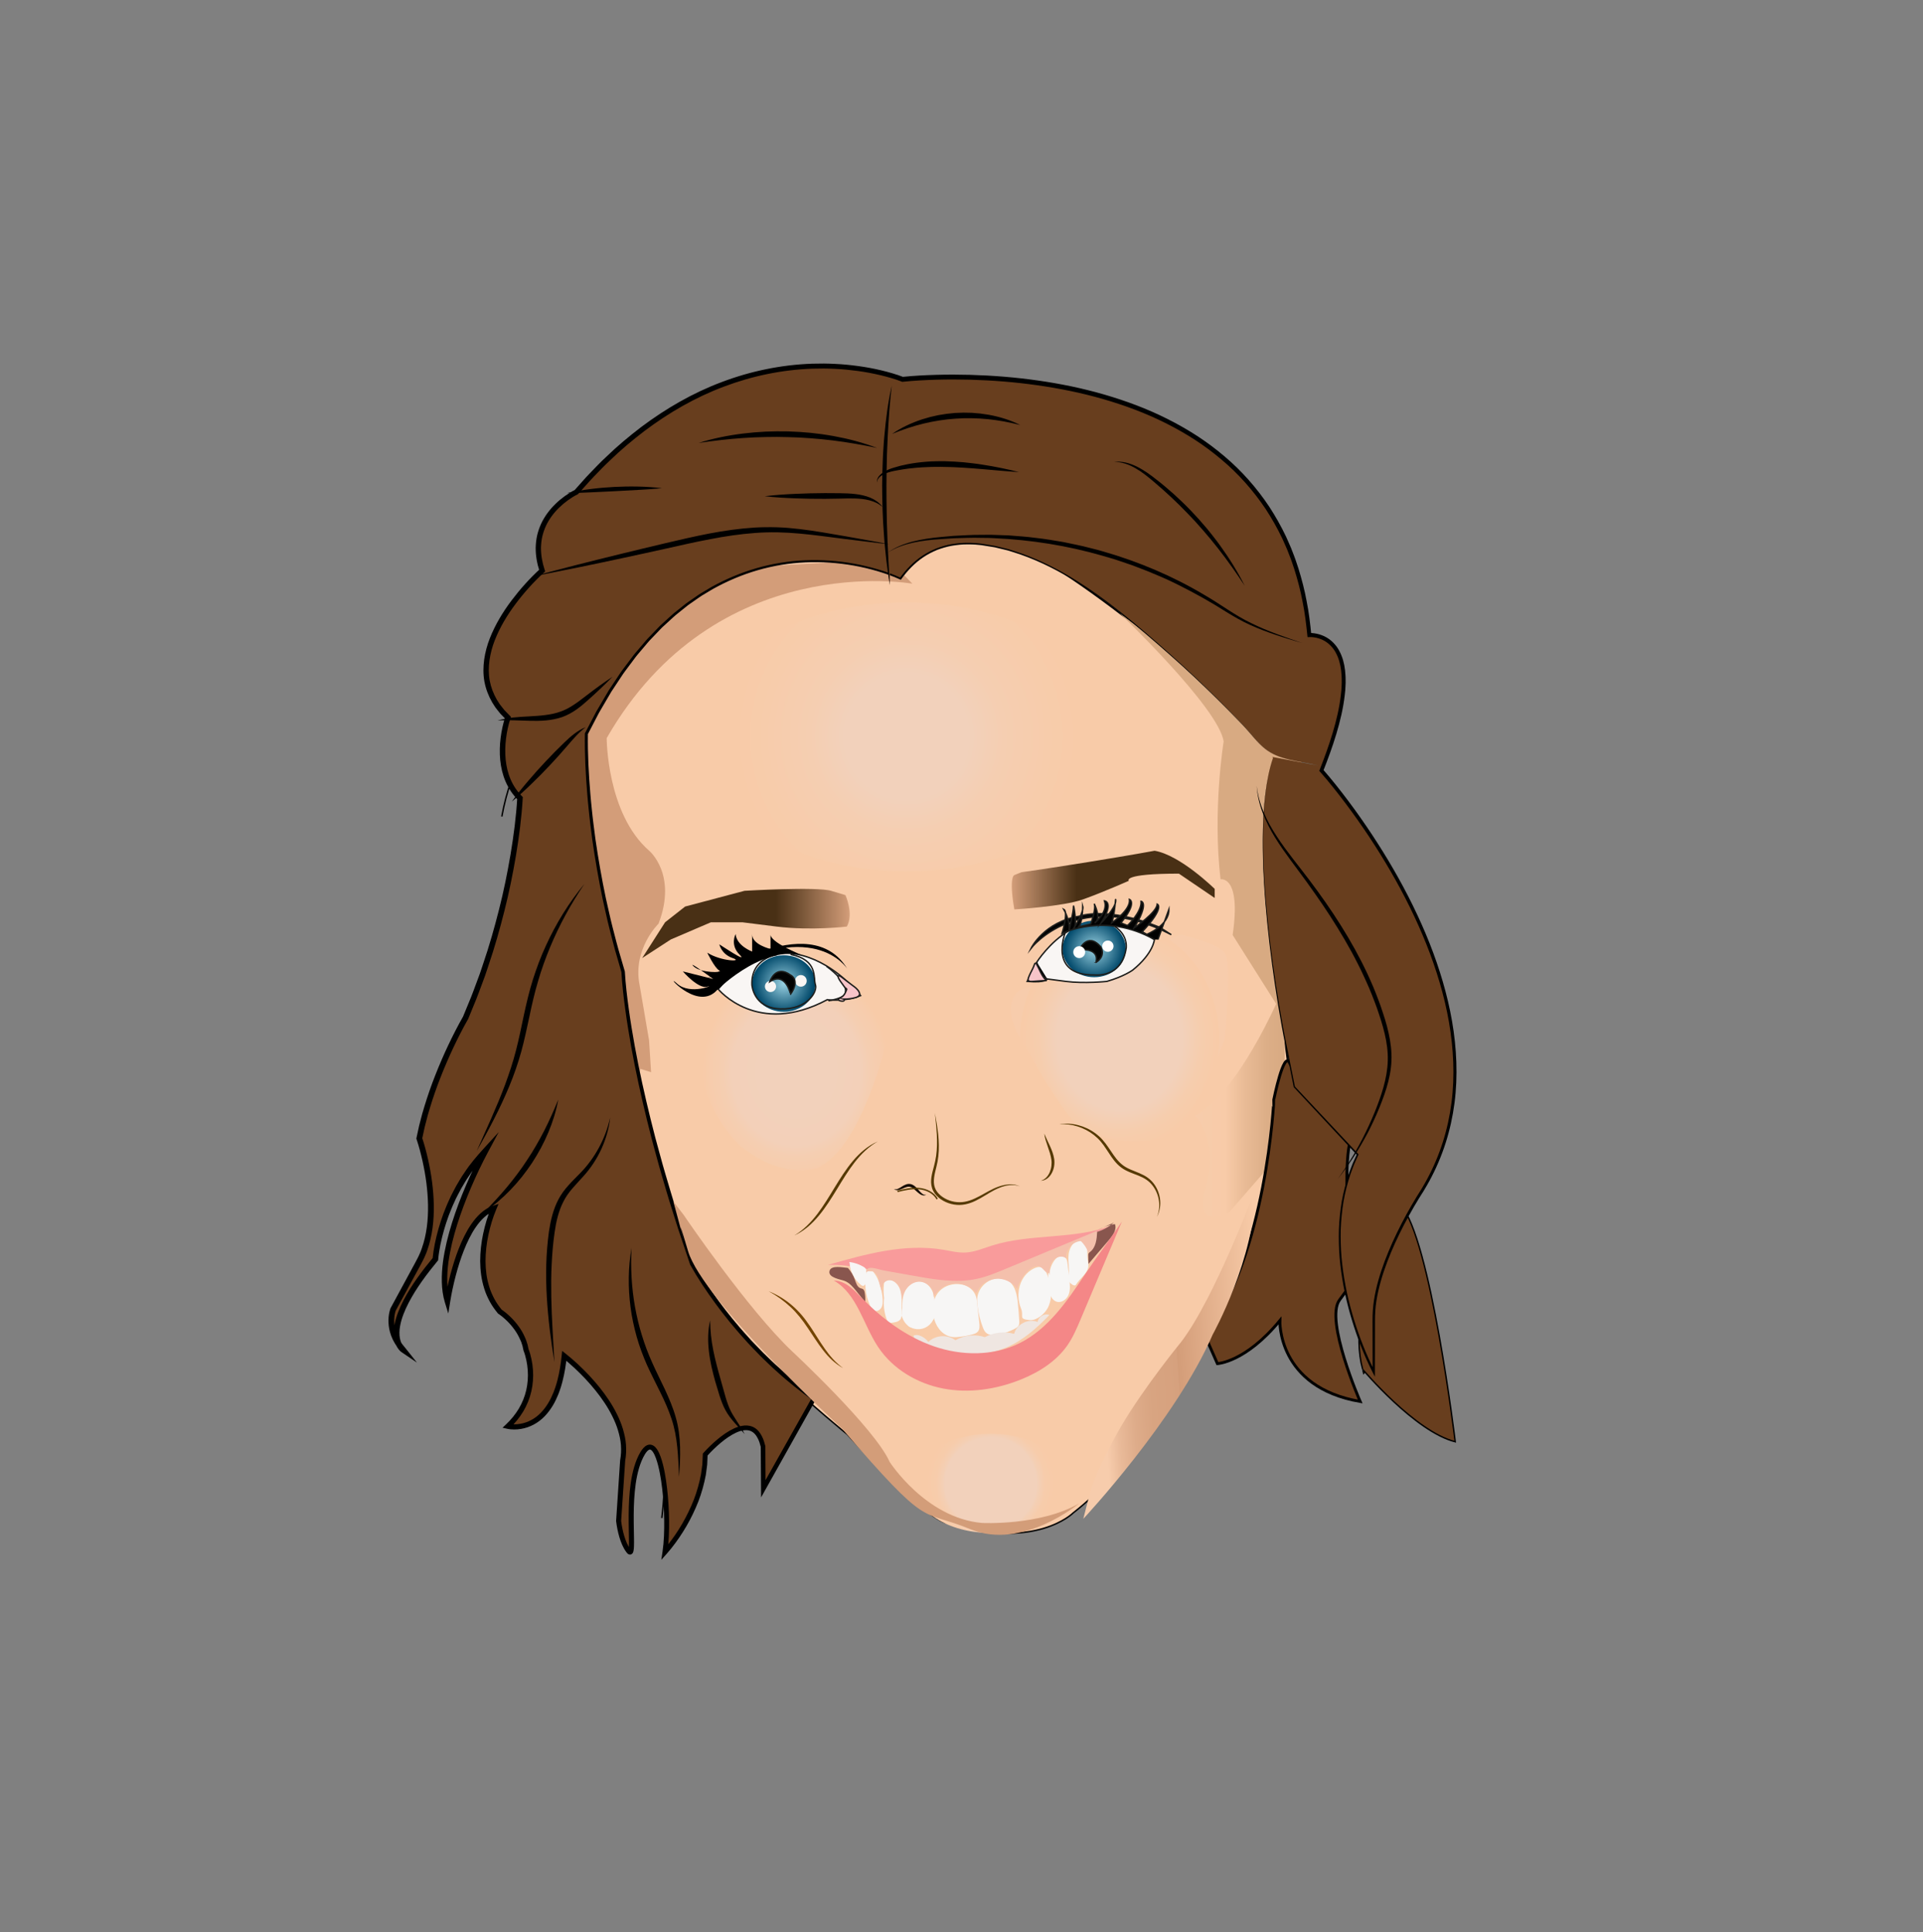 <?xml version="1.0" encoding="utf-8"?>
<!-- Generator: Adobe Illustrator 25.4.1, SVG Export Plug-In . SVG Version: 6.00 Build 0)  -->
<svg version="1.1" xmlns="http://www.w3.org/2000/svg" xmlns:xlink="http://www.w3.org/1999/xlink" x="0px" y="0px"
	 viewBox="0 0 1343.57 1350.03" style="enable-background:new 0 0 1343.57 1350.03;" xml:space="preserve">
<rect x="0" y="0" width="1343.57" height="1350.03" fill="#808080" stroke="none"/>
<style type="text/css">
	.st0{fill:#D39D79;}
	.st1{fill:url(#SVGID_1_);}
	.st2{fill:url(#SVGID_00000072267860808142962630000001501458564481801117_);}
	.st3{stroke:#000000;stroke-miterlimit:10;}
	.st4{fill:none;stroke:#000000;stroke-miterlimit:10;}
	.st5{fill:#F8CBA8;stroke:#000000;stroke-miterlimit:10;}
	.st6{fill:#683E1E;stroke:#000000;stroke-miterlimit:10;}
	.st7{fill:#F99B9B;}
	.st8{fill:#553900;}
	.st9{fill:none;}
	.st10{fill:#150B00;}
	.st11{fill:none;stroke:#553900;stroke-miterlimit:10;}
	.st12{fill:#F7F6F5;}
	.st13{fill:#EFE6E1;}
	.st14{fill:#F4C0AC;}
	.st15{fill:#89564E;}
	.st16{fill:none;stroke:#000000;stroke-width:2;stroke-miterlimit:10;}
	.st17{fill:none;stroke:#000000;stroke-width:3;stroke-miterlimit:10;}
	.st18{fill:url(#SVGID_00000181080418376138742720000014652269123871504817_);}
	.st19{fill:url(#SVGID_00000160869100051870009430000014174168906674612400_);}
	.st20{fill:#F9F6F4;stroke:#1D1D1B;stroke-miterlimit:10;}
	.st21{fill:url(#SVGID_00000181801708312563899120000004813208990027267973_);}
	.st22{fill:url(#SVGID_00000179633467511680391160000003277135914577190017_);}
	.st23{fill:#FFFFFF;stroke:#000000;stroke-miterlimit:10;}
	.st24{fill:url(#SVGID_00000036942149039630341370000005414860566429912997_);}
	.st25{fill:url(#SVGID_00000129168109005496844630000015067829348824607125_);}
	.st26{stroke:#1D1D1B;stroke-miterlimit:10;}
	.st27{fill:none;stroke:#1D1D1B;stroke-miterlimit:10;}
	.st28{fill:#020202;stroke:#1D1D1B;stroke-miterlimit:10;}
	.st29{fill:#FFFFFF;}
	.st30{fill:#F9F6F4;}
	.st31{fill:#F48787;}
	.st32{fill:#F7C4C9;stroke:#1D1D1B;stroke-miterlimit:10;}
	.st33{fill:url(#SVGID_00000093160919635756879250000009122227645251528342_);}
	.st34{fill:#734400;}
	.st35{fill:#683E1E;stroke:#000000;stroke-width:2;stroke-miterlimit:10;}
	.st36{fill:#D8AA82;}
	.st37{fill:url(#SVGID_00000137849100865984491390000008741776453655550337_);}
	.st38{fill:url(#SVGID_00000142863933882862356100000014468170831525035654_);}
	.st39{fill:#683E1E;}
	.st40{fill:url(#SVGID_00000086667383407618878400000014297318102891941285_);}
</style>
<g id="Lager_3">
</g>
<g id="Lager_1">
	<path class="st0" d="M448.69,458.97"/>
	<radialGradient id="SVGID_1_" cx="547.633" cy="686.779" r="20.966" gradientUnits="userSpaceOnUse">
		<stop  offset="0" style="stop-color:#9ED8E5"/>
		<stop  offset="0" style="stop-color:#99D0E0"/>
		<stop  offset="1" style="stop-color:#00486A"/>
	</radialGradient>
	<ellipse class="st1" cx="547.63" cy="686.78" rx="22.13" ry="19.74"/>
	
		<radialGradient id="SVGID_00000031202165429190402390000001738639433215071633_" cx="764.492" cy="663.115" r="20.966" gradientUnits="userSpaceOnUse">
		<stop  offset="0" style="stop-color:#9ED8E5"/>
		<stop  offset="9.879299e-03" style="stop-color:#99D0E0"/>
		<stop  offset="1" style="stop-color:#00486A"/>
	</radialGradient>
	
		<ellipse style="fill:url(#SVGID_00000031202165429190402390000001738639433215071633_);" cx="764.49" cy="663.11" rx="22.13" ry="19.74"/>
	<path d="M593.68,678.8c0,0-24.41-39.22-99.52,7.98C494.15,686.78,567.55,635.24,593.68,678.8z"/>
	<path d="M559.57,667.04c0,0-21.87-8.63-21.22-14.33v10.4c0,0-13.13-3.05-12.84-10.4v12.21c0,0-10.87-3.97-11.55-12.21
		c0,0-4.09,7.51,2.73,14.33c6.82,6.82-14.08-7.17-14.08-7.17s1.29,6.84,9.3,9.6c8.01,2.75-8.19,2.39-17.75-3.77
		c0,0,5.16,10.79,8.45,12.47c3.29,1.69-13.23,1.85-18.01-2.93c-4.78-4.78,13.66,8.83,13.66,8.83l-21.17-5.28
		c0,0,10.93,12.58,17.07,10.66c6.15-1.92-11.61,6.43-21.17-2.19c-9.56-8.62,12.55,18.32,26.63,5.93
		C499.61,693.21,530.13,661.58,559.57,667.04z"/>
	<path d="M575.41,629.35c-12.56,0.32-25.11,0.64-37.67,0.95c-5.09,0.13-10.43,0.2-14.96-2.14"/>
	<path class="st3" d="M573.34,639.32c-14.4,0.47-28.8,0.93-43.2,1.4c-3.28,0.11-6.57,0.21-9.83-0.15c-3.84-0.43-7.61-1.51-11.1-3.19
		"/>
	<path class="st4" d="M572,630.8c-16.84,0.39-33.7,0.14-50.52-0.74"/>
	<path class="st5" d="M690.89,369.62c0,0,104.32,50.19,198.58,159.93c0,0-15.48,74.68,0,146.38c0,0,5.63,28.08,11.26,74.51
		l8.44,21.1l-16.88,12.66l-14.07,77.38c0,0-54.14,137.88-128.37,195.57c0,0-26.4,26.73-88.3,7.03c0,0-11.14,1.41-69.59-61.91
		c0,0-99.62-80.2-113.5-123.81c-13.88-43.62-43.43-136.25-46.24-167.31c-2.81-31.07-2.81-25.44-2.81-31.07
		c0-5.63-23.92-84.42-19.7-167.43c0,0,10.84-109.41,147.07-130.51c0,0,17.54,2.48,72.41,22.18
		C629.18,404.33,651.49,363.99,690.89,369.62z"/>
	<path class="st6" d="M1016.74,1007.44c0,0-17.22-142.4-38.16-165.47c0,0-39.23,66.98-26.56,114.82
		C952.02,956.79,988.6,1000.4,1016.74,1007.44z"/>
	<path class="st7" d="M778.01,855.83c-26.85,10.67-57.63,5.84-85.16,14.6c-5.99,1.91-11.89,4.47-18.17,4.79
		c-5.26,0.27-10.46-1.06-15.65-1.94c-26.97-4.55-54.34,3.06-80.63,10.61c29.55-1.39,68.78,18.35,104.83,10.7
		c18.08-3.84,26.46-10.86,41.85-16.67C743.95,870.8,759.76,864.48,778.01,855.83z"/>
	<g>
		<path class="st8" d="M653.17,777.73c0.95,4.94,1.77,9.91,2.33,14.94c0.5,5.02,0.7,10.12,0.11,15.2c-0.27,2.53-0.74,5.07-1.37,7.52
			c-0.6,2.45-1.25,4.86-1.56,7.27c-0.33,2.4-0.32,4.83,0.43,7.02c0.7,2.2,2.2,4.11,4.01,5.64c3.65,3.08,8.48,4.76,13.28,4.77
			c2.4,0.01,4.8-0.43,7.12-1.21c2.32-0.76,4.56-1.83,6.76-2.99c4.4-2.31,8.7-5.11,13.55-6.78c2.41-0.83,4.93-1.4,7.48-1.51
			c1.27-0.06,2.55,0.04,3.8,0.24c1.25,0.24,2.45,0.65,3.6,1.17c-2.37-0.88-4.9-1.13-7.37-0.88c-2.47,0.26-4.88,0.95-7.17,1.9
			c-4.63,1.83-8.72,4.74-13.15,7.23c-2.21,1.25-4.49,2.43-6.95,3.28c-2.43,0.87-5.04,1.4-7.67,1.44
			c-5.25,0.05-10.51-1.75-14.58-5.14c-2-1.71-3.74-3.93-4.57-6.54c-0.86-2.59-0.85-5.35-0.45-7.9c0.39-2.57,1.1-5.02,1.74-7.44
			c0.65-2.42,1.17-4.82,1.52-7.28C655.44,797.81,654.24,787.71,653.17,777.73z"/>
	</g>
	<g>
		<path class="st8" d="M729.59,792.13c1.21,2.94,2.65,5.7,3.96,8.59c1.32,2.87,2.5,5.91,3,9.18c0.46,3.33-0.07,6.76-1.63,9.71
			c-0.77,1.47-1.83,2.81-3.16,3.82c-1.33,0.99-2.93,1.62-4.53,1.64c3.1-0.91,5.17-3.4,6.28-6.13c0.55-1.38,0.95-2.84,1.1-4.32
			c0.18-1.48,0.19-2.98-0.05-4.43c-0.42-2.99-1.45-5.92-2.47-8.89C731.08,798.34,730,795.29,729.59,792.13z"/>
	</g>
	<path class="st9" d="M622.2,834.43c7.3-4.79,18.49-1.74,22.36,6.08"/>
	<g>
		<path class="st10" d="M624.57,830.91c1.06,0.32,2.06,0.12,2.97-0.29c0.92-0.4,1.77-0.99,2.69-1.55c0.91-0.58,1.89-1.12,3.04-1.5
			c1.13-0.38,2.54-0.4,3.74,0.05c2.4,0.96,3.77,2.81,5.16,4.36c0.7,0.78,1.36,1.57,2.16,2.15c0.77,0.61,1.75,0.94,2.84,0.79
			l-0.77,0.32c-0.27,0.06-0.56,0.08-0.85,0.12c-0.28-0.02-0.58-0.06-0.87-0.1c-0.27-0.09-0.56-0.17-0.84-0.27
			c-1.07-0.47-1.96-1.19-2.78-1.9c-1.64-1.4-3.09-3.01-4.75-3.59c-1.58-0.68-3.43,0.09-5.37,0.95c-0.97,0.43-2,0.88-3.13,1.1
			C626.7,831.78,625.41,831.64,624.57,830.91z"/>
	</g>
	<path class="st11" d="M627.05,832.48c4.95-1.19,10-2.39,15.07-1.94c5.07,0.46,10.24,2.88,12.68,7.34"/>
	<path class="st12" d="M722.15,886.48c-9.83,4.93-12.93,17.71-8.75,27.9c2.28,5.56-2.29,7.32,6.17,8.05
		c4.86,0.42,10.41-4.52,12.47-8.46c3.71-7.1,2.53-15.83-0.35-23.3c-0.79-2.06-1.91-4.27-3.99-5.03
		C725.89,884.96,723.87,885.61,722.15,886.48z"/>
	<path class="st12" d="M686.95,912.97c-0.52-5.18-0.93-10.85,2.01-15.15c3.48-5.08,11.51-6.24,16.27-2.33
		c4.3,3.53,5.35,9.59,5.93,15.13c0.42,4.1,0.75,8.21,0.97,12.33c0.06,1.19,0.1,2.46-0.51,3.48c-0.52,0.87-1.45,1.42-2.34,1.9
		c-3.61,1.93-7.5,3.35-11.5,4.19c-3.12,0.66-6.8,0.82-9.05-1.43c-0.99-0.99-1.55-2.31-2.05-3.62c-1.85-4.85-3.1-9.92-3.71-15.07
		c-0.22-1.86-0.36-3.73-0.15-5.59c0.7-6.2,5.65-11.69,11.75-13.03"/>
	<path class="st12" d="M749.34,869.66c-4.28,5.78-2.5,11.79-2.5,18.32c0,1.62-0.94,5.99-0.14,7.34c0.5,0.85,3.96,4.27,5.11,2.33
		c2.72-4.58,8.37-7.78,8.6-13.1c0.07-1.58-0.39-3.14-0.57-4.71c-0.28-2.36,0.05-4.76-0.29-7.11s-1.58-4.81-3.82-5.58
		C753.4,866.37,750.79,867.7,749.34,869.66z"/>
	<path class="st12" d="M733.25,891.07c0.04-3.27,0.99-6.52,2.72-9.3c0.9-1.46,2.07-2.83,3.64-3.54c1.56-0.7,3.59-0.59,4.8,0.62
		c1.07,1.07,1.3,2.7,1.47,4.2c0.42,3.7,0.85,7.41,1.27,11.11c0.4,3.53,0.79,7.24-0.54,10.53c-1.33,3.3-4.98,5.95-8.37,4.9
		c-3.46-1.08-4.88-5.16-5.42-8.74c-0.62-4.17-0.72-8.41-0.28-12.6"/>
	<path class="st12" d="M682.53,908.91c0.56,5.19,1.12,10.38,1.68,15.58c0.22,2.03,0.37,4.31-0.92,5.9c-0.97,1.2-2.55,1.71-4.05,2.1
		c-3.51,0.92-7.1,1.54-10.71,1.84c-14.08,1.18-20.62-17.66-14.46-28.97C660.45,893.65,680.96,894.39,682.53,908.91z"/>
	<path class="st12" d="M630.63,918.02c-0.31-4.96-0.58-10.12,1.26-14.74s6.48-8.52,11.4-7.85c3.81,0.52,6.87,3.66,8.32,7.23
		c1.45,3.57,1.55,7.52,1.46,11.37c-0.09,3.7-0.48,7.74-3.07,10.39c-2.8,2.85-7.21,3.14-11.2,3.26c-1.04,0.03-2.13,0.05-3.07-0.39
		c-3.43-1.63-2.56-7.94-6.18-9.09c1.28,4.96,5.88,8.87,10.97,9.34c5.1,0.47,10.34-2.54,12.5-7.18"/>
	<path class="st12" d="M620.25,919.65c-1.81-7.26-3.51-14.73-2.68-22.17c0.11-0.95,0.3-1.99,1.03-2.61c0.56-0.47,1.34-0.61,2.07-0.6
		c3.54,0.03,6.56,2.87,7.92,6.13c1.36,3.27,1.39,6.91,1.4,10.45c0.01,2.18,0.02,4.36,0.02,6.54c0.01,1.66-0.04,3.46-1.09,4.75
		c-1.1,1.35-2.98,1.72-4.7,2c-1.21,0.2-2.58,0.36-3.55-0.39c-0.62-0.48-0.95-1.25-1.22-1.99c-1.79-4.94-2.36-10.32-1.65-15.53"/>
	<path class="st12" d="M606.37,889.74c3.46,1.18,6.18,4.03,7.8,7.3c1.63,3.27,2.26,6.96,2.51,10.6c0.14,2.03,0.15,4.17-0.81,5.97
		c-0.96,1.79-3.18,3.07-5.07,2.3c-1.38-0.56-2.19-1.98-2.81-3.33c-3.44-7.55-4.32-16.24-2.46-24.32c1.47,0.06,2.94,0.12,4.41,0.19
		c3.5,4.16,5.48,9.58,5.48,15.01"/>
	<path class="st12" d="M593.61,882.66c0.39,5.81,3.28,11.4,7.78,15.09c0.46,0.38,0.98,0.75,1.57,0.76c1.5,0.04,2.04-1.95,2.09-3.44
		c0.07-1.98,0.14-3.96,0.22-5.95c0.03-0.81,0.05-1.66-0.32-2.38c-0.38-0.74-1.11-1.23-1.83-1.65c-2.97-1.73-6.31-2.84-9.72-3.25"/>
	<path class="st13" d="M648.64,937.71c4.89-4.87,13.46-5.41,18.92-1.18c6.11-3.61,13.8-4.42,20.53-2.17
		c6.19-3.35,13.69-4.2,20.48-2.32c1.67-6.76,9.99-10.97,16.43-8.3c0.43-3.65,4.79-6.23,8.2-4.87c-8.86,9.22-18.63,17.99-30.45,22.87
		c-18.25,7.55-39.39,4.89-57.71-2.49c-2.94-1.18-5.86-2.69-6.88-5.82C641.45,931.51,646.54,934.82,648.64,937.71z"/>
	<path class="st14" d="M613.86,894.58c1.14,4.01,2.28,8.02,3.42,12.04c-1.31-3.81-2.12-8.78,1.36-11.11
		c2.15-1.44,5.03-1.13,7.05,0.5c3.81,3.05,4.23,7.84,4.55,12.31c0.52-5.94,4.88-11.74,10.78-12.61c5.9-0.86,12.25,4.66,11.12,10.52
		c2.87-5.14,8.37-8.72,14.23-9.27c5.86-0.54,11.93,1.98,15.68,6.51c2.3-5.33,7.6-9.23,13.37-9.84c5.77-0.61,11.77,2.11,15.13,6.84
		c1.57-4.69,4.26-9.01,7.77-12.5c2.26-2.25,5.67-4.25,8.48-2.74c2.36,1.26,3.8,4.76,6.44,4.32c-0.07-3.26,0.62-6.71,2.83-9.1
		s6.26-3.25,8.79-1.21c-0.54-5.87,4.46-11.68,10.35-12.01c2.2,2.16,3.95,4.79,5.08,7.66c2.91-0.44,5.07-3.11,5.84-5.94
		c0.77-2.84,0.42-5.84,0.07-8.76c-21.27,8.85-42.54,17.7-63.81,26.55c-6.54,2.72-13.12,5.45-20.05,6.92
		c-14.35,3.03-29.21,0.46-43.65-2.12c-7.24-1.29-14.48-2.59-21.72-3.88c-3.25-0.58-11.98-4.3-11.79,1.45
		C608.94,886,613.86,890.2,613.86,894.58z"/>
	<path class="st15" d="M590.03,895.01c3.47,1.32,5.97,4.33,8.3,7.22c2.05,2.54,4.09,5.07,6.14,7.61c0.21-2.23,0.1-4.49-0.33-6.7
		c-0.17-0.89-0.45-1.85-1.21-2.35c-0.51-0.34-1.15-0.41-1.73-0.62c-2.3-0.84-3.08-3.62-3.9-5.93c-1.07-3.03-2.75-5.86-4.89-8.25
		c-3.17-0.17-12.03-2.36-12.9,2.35C578.67,892.87,587.42,894.02,590.03,895.01z"/>
	<path class="st15" d="M766.5,859.58c3.91-2.04,8.13-3.47,12.47-4.25c1.49,3.83-1.37,7.87-4.04,10.99
		c-4.81,5.62-9.61,11.24-14.42,16.86c-0.04-1.96-0.09-3.92-0.13-5.88c-0.01-0.49-0.02-0.99,0.2-1.43c0.24-0.5,0.73-0.82,1.16-1.16
		c3.98-3.14,4.56-8.84,4.83-13.9c4.31-1.35,8.35-3.58,11.77-6.53"/>
	<circle class="st12" cx="641.55" cy="917.25" r="11.55"/>
	<path class="st16" d="M406.93,617.24c-0.63,30.35-10.51,59.65-20.28,88.39c-6.04,17.77-12.09,35.55-18.13,53.32
		c-2.92,8.58-5.9,17.28-11.05,24.72c-10.29,14.87-28.4,23.53-36.7,39.6"/>
	<path class="st16" d="M415.41,788.92c-13.5,17.82-19.69,40.25-21.93,62.49c-2.24,22.25-0.82,44.67-0.64,67.03
		c0.05,5.8-0.41,12.47-5.07,15.93"/>
	<path class="st4" d="M436.6,874.41c-4.44,37.77,13.74,74.05,22.11,111.15c5.55,24.6,6.8,50.16,3.68,75.18"/>
	<path class="st6" d="M626.61,330.73"/>
	<path class="st6" d="M615.14,407.31"/>
	<path class="st4" d="M399.04,520.08c-12.46-1.57-26.43,1.07-34.46,10.72c-3.49,4.19-5.58,9.36-7.36,14.51
		c-2.85,8.23-5.06,16.68-6.61,25.25"/>
	<path class="st17" d="M627.47,346.99c44.42-8.72,91.07-14.73,134.41-1.66c43.04,12.98,78.29,43.37,112.14,72.95
		c11.41,9.98,22.82,19.95,34.23,29.93"/>
	<path class="st4" d="M879.52,531.6c11.91,5.42,24.41,9.53,37.22,12.24"/>
	<path class="st4" d="M624.11,345.8c1.86-8.28,3.71-16.55,5.57-24.83c3.57-15.95,7.24-32.15,15.13-46.46c1.31-2.38,3.3-5,6-4.79"/>
	<g id="Lager_2">
		
			<radialGradient id="SVGID_00000021095707598070342460000004954039548946166692_" cx="549.659" cy="734.8" r="60.75" gradientTransform="matrix(1.099 0 0 1.266 -47.675 -181.424)" gradientUnits="userSpaceOnUse">
			<stop  offset="0.354" style="stop-color:#F2D1BB"/>
			<stop  offset="0.669" style="stop-color:#F3D0B9"/>
			<stop  offset="0.775" style="stop-color:#F5CEB1"/>
			<stop  offset="0.92" style="stop-color:#F7CCAC"/>
			<stop  offset="0.928" style="stop-color:#F7CCAB"/>
			<stop  offset="0.984" style="stop-color:#F8CBA8"/>
			<stop  offset="0.985" style="stop-color:#F8CBA8"/>
			<stop  offset="0.992" style="stop-color:#F8CBA8"/>
		</radialGradient>
		<path style="fill:url(#SVGID_00000021095707598070342460000004954039548946166692_);" d="M612.2,695.53c0,0,34.02-1.81,6.81,33.78
			c0,0-16.94,72.36-47.42,86.59c0,0-22.95,9.49-53.3-14.23c0,0-37.01-29.8-35.3-101.09C482.99,700.57,532.43,659.39,612.2,695.53z"
			/>
		
			<radialGradient id="SVGID_00000146465004060715700250000011699522081791258276_" cx="770.734" cy="706.862" r="59.354" gradientTransform="matrix(1.177 0 0 1.345 -124.903 -225.098)" gradientUnits="userSpaceOnUse">
			<stop  offset="0.623" style="stop-color:#F2D1BB"/>
			<stop  offset="0.817" style="stop-color:#F6CDAD"/>
			<stop  offset="0.984" style="stop-color:#F8CBA8"/>
			<stop  offset="0.985" style="stop-color:#F8CBA8"/>
			<stop  offset="0.992" style="stop-color:#F8CBA8"/>
			<stop  offset="0.993" style="stop-color:#F8CBA9"/>
			<stop  offset="1" style="stop-color:#F7CCAC"/>
		</radialGradient>
		<path style="fill:url(#SVGID_00000146465004060715700250000011699522081791258276_);" d="M712.66,691.86c0,0-14.46,8.19,0,33.14
			c14.46,24.95,14.46,24.95,14.46,24.95s6.57,12.07,19.02,29.02s45.02,22.75,66.96,15.73c21.94-7.02,42.48-68.56,42.48-68.56
			s5.51-53.16,0-60.38s-30.58-12.61-30.58-12.61L712.66,691.86z"/>
		<path class="st20" d="M717.67,685.77l6.75-13.5c0,0,9-14.06,22.5-21.94c0,0,12.94-7.24,33.19-5.03c0,0,10.69-0.04,26.44,11.21
			c0,0-0.56,9.56-15.19,21.38c0,0-6.19,4.5-18,7.87c0,0-15.75,1.69-28.69,0c-12.94-1.69-12.94-1.69-12.94-1.69
			S731.17,686.89,717.67,685.77z"/>
		<path class="st20" d="M601.29,695.71c0,0-8.35-10.87-21.71-19.46c-0.93-0.6-1.89-1.19-2.87-1.76
			c-18.97-11.08-46.67-16.32-74.91,16.67c0,0,27.29,33.54,76.18,7.39c0,0,4.88,0.7,11.37,0.01
			C593.02,698.18,597.19,697.36,601.29,695.71z"/>
		
			<radialGradient id="SVGID_00000067197642222582427270000006373817996100448390_" cx="547.633" cy="687.275" r="20.966" gradientUnits="userSpaceOnUse">
			<stop  offset="0" style="stop-color:#9ED8E5"/>
			<stop  offset="0" style="stop-color:#99D0E0"/>
			<stop  offset="1" style="stop-color:#00486A"/>
		</radialGradient>
		
			<ellipse style="fill:url(#SVGID_00000067197642222582427270000006373817996100448390_);" cx="547.63" cy="687.28" rx="22.13" ry="19.74"/>
		
			<radialGradient id="SVGID_00000078760198481066443700000015673796819731315092_" cx="764.492" cy="663.115" r="20.966" gradientUnits="userSpaceOnUse">
			<stop  offset="0" style="stop-color:#9ED8E5"/>
			<stop  offset="9.879299e-03" style="stop-color:#99D0E0"/>
			<stop  offset="1" style="stop-color:#00486A"/>
		</radialGradient>
		
			<ellipse style="fill:url(#SVGID_00000078760198481066443700000015673796819731315092_);" cx="764.49" cy="663.11" rx="22.13" ry="19.74"/>
		<path class="st23" d="M448.69,662.47"/>
		
			<linearGradient id="SVGID_00000057866955979416606170000011755443931895040651_" gradientUnits="userSpaceOnUse" x1="448.686" y1="645.305" x2="593.676" y2="645.305">
			<stop  offset="0.645" style="stop-color:#493015"/>
			<stop  offset="1" style="stop-color:#D39D79"/>
		</linearGradient>
		<path style="fill:url(#SVGID_00000057866955979416606170000011755443931895040651_);" d="M591.69,647.47c0,0-25,3-49,0s-24-3-24-3
			h-22l-28,12l-20,13l16-25l14-11l41.5-11c0,0,50.5-3,60.5,0s10,3,10,3S596.69,638.47,591.69,647.47z"/>
		
			<linearGradient id="SVGID_00000011738450697851388300000003013864431722913187_" gradientUnits="userSpaceOnUse" x1="706.908" y1="614.972" x2="848.686" y2="614.972">
			<stop  offset="0" style="stop-color:#D39D79"/>
			<stop  offset="0.32" style="stop-color:#493015"/>
		</linearGradient>
		<path style="fill:url(#SVGID_00000011738450697851388300000003013864431722913187_);" d="M708.69,635.47c0,0,34-2,48-7
			s32-13,32-13s-5-5,35-5l25,17v-6.33c0,0-24-23.67-42-26.67c0,0-16,3-47,8s-46,7-46,7l-5,2
			C708.69,611.47,704.69,612.47,708.69,635.47z"/>
		<path class="st26" d="M818.36,653.14l-7.87-5.06c-37.12-15.19-56.25-7.88-56.25-7.88c-24.75,3.94-33.75,22.27-33.75,22.27
			S753.95,619.67,818.36,653.14z"/>
		<path class="st27" d="M773.92,644.88c14.84,5.8,12.94,17.59,12.94,17.59c-3.12,21.14-21.94,18.8-21.94,18.8
			c-32.62,0.56-20.77-29.19-20.77-29.19"/>
		<path class="st28" d="M809.02,656.52l7.65-21.05c0.28,11.3-15.53,17.49-15.53,17.49l-3.17-1.81
			c16.46-17.46,10.54-19.39,10.54-19.39c0,5.62-16.15,16.7-16.15,16.7c10.85-17.89,4.9-18.67,4.9-18.67c0.56,7.59-9.5,17-9.5,17
			l-4.57-1.92c11.81-14.45,5.91-16.41,5.91-16.41c1.12,7.39-12.37,16.41-12.37,16.41c2.25-5.73,2.81-20.43,2.81-15.37
			s-10.12,15.37-10.12,15.37c9.28-14.73,2.25-15.37,2.25-15.37c2.81,7.88-6.82,15.37-6.82,15.37c4.99-2.91-0.36-13.4-0.36-13.4
			c1.54,3.38-2.39,14.2-2.39,14.2l-8.91,2.1c3.17-1.13,3.29-14.7,3.29-14.7c1.24,4.13-6.46,15.84-6.46,15.84
			c3.1-1.41-0.19-18.54-0.01-15.47c0.19,3.07-3.09,16.88-3.09,16.88c1.12-6.47-3.66-14.86-3.66-14.86
			c3.38,1.73-1.22,16.83-1.22,16.83s30.18-15.26,64.5,4.22"/>
		<path class="st28" d="M731.73,684.08c-5.92-1.74-7.31-11.81-7.31-11.81"/>
		<path class="st28" d="M754.14,663.67c0,0,5.36-12.76,14.8-2.24c0,0,4.41,6.35-3.3,11.14
			C765.65,672.57,769.51,662.62,754.14,663.67z"/>
		<path class="st27" d="M577.51,675.25c15.21,11.19,13.21,17.81,13.21,17.81s1.71,3.98-11.94,6.25"/>
		<path class="st27" d="M542.86,667.14c0,0-18.12,2.21-17.51,20.88c0,0,0.75,16.38,19.9,16.97c19.15,0.58,26.15-12.33,24.45-16.97
			c-1.71-4.64,2.27-17.12-17.34-21.11"/>
		<circle class="st29" cx="774.05" cy="661.16" r="3.94"/>
		<circle class="st30" cx="559.57" cy="685.4" r="4.06"/>
		<circle class="st29" cx="754.05" cy="665.32" r="4.16"/>
		<circle class="st30" cx="538.34" cy="689.31" r="3.9"/>
		<g>
			<path class="st8" d="M740.12,785.56c8.69-1.37,17.98,1.02,25.19,6.36c1.8,1.34,3.5,2.82,4.99,4.52c1.51,1.67,2.82,3.48,4.08,5.3
				c2.5,3.63,4.75,7.38,7.76,10.37c1.49,1.5,3.13,2.78,5,3.78c1.85,1.02,3.86,1.82,5.89,2.63c2.03,0.82,4.1,1.64,6.1,2.7
				c2,1.04,3.88,2.43,5.46,4.07c3.17,3.29,5.11,7.59,5.83,12c0.64,4.42,0.02,9.05-2.08,12.93c3.45-8.14,1.14-17.91-4.86-23.83
				c-1.53-1.46-3.25-2.65-5.15-3.61c-1.9-0.96-3.93-1.71-5.98-2.49c-2.05-0.78-4.13-1.6-6.14-2.68c-2.01-1.06-3.87-2.49-5.48-4.09
				c-3.21-3.25-5.49-7.11-7.9-10.72c-1.2-1.82-2.43-3.59-3.83-5.2c-1.38-1.63-2.95-3.09-4.62-4.43
				C757.64,787.86,748.89,784.98,740.12,785.56z"/>
		</g>
		<path class="st31" d="M783.86,853.57c-9.61,22.74-19.21,45.48-28.82,68.22c-2.63,6.23-5.29,12.51-9.13,18.09
			c-7.85,11.41-20.14,19.1-33,24.23c-17.05,6.8-35.95,9.61-53.98,6.14c-18.03-3.47-35.04-13.55-45.26-28.79
			c-10.56-15.76-14.65-37.26-31.11-46.69c8.46,0.48,13.4,5.93,19.33,11.98c14.36,14.66,31.24,27.33,50.64,34.02
			c19.4,6.69,41.54,6.91,59.9-2.25c19.83-9.9,33.01-29.12,45.32-47.55C766.76,877.49,774.86,867.05,783.86,853.57z"/>
		<path d="M592.01,677.02c0,0-24.41-39.22-99.52,7.98C492.48,685,565.88,633.46,592.01,677.02z"/>
		<path d="M559.57,667.04c0,0-21.87-8.63-21.22-14.33v10.4c0,0-13.13-3.05-12.84-10.4v12.21c0,0-10.87-3.97-11.55-12.21
			c0,0-4.09,7.51,2.73,14.33c6.82,6.82-14.08-7.17-14.08-7.17s1.29,6.84,9.3,9.6c8.01,2.75-8.19,2.39-17.75-3.77
			c0,0,5.16,10.79,8.45,12.47c3.29,1.69-13.23,1.85-18.01-2.93c-4.78-4.78,13.66,8.83,13.66,8.83l-21.17-5.28
			c0,0,10.93,12.58,17.07,10.66c6.15-1.92-11.61,6.43-21.17-2.19c-9.56-8.62,12.55,18.32,26.63,5.93
			C499.61,693.21,530.13,661.58,559.57,667.04z"/>
		<path class="st28" d="M537.85,685.96c0,0,3.98-12.34,14.5-4.62c0,0,7.11,3.18,0,13.41C552.35,694.76,549.06,678.56,537.85,685.96z
			"/>
		<path class="st32" d="M722.74,673.94c0.13-0.4,0.35-0.89,0.77-0.88c0.31,0.01,0.52,0.3,0.68,0.57c2.14,3.65,3.34,7.94,6.32,10.93
			c0.25,0.26,0.55,0.51,0.91,0.53c-3.43,0.23-6.85,0.47-10.28,0.7c-3.84,0.26-3.01-1.73-1.77-4.53
			C720.46,678.8,721.92,676.52,722.74,673.94z"/>
		<path class="st32" d="M595.44,688.43c1.83,1.32,3.74,2.69,4.77,4.7c0.26,0.51,0.46,1.08,0.38,1.65c-0.18,1.28-1.6,1.94-2.84,2.29
			c-2.66,0.75-5.42,1.12-8.18,1.1c0.43,0.14,0.41,0.82,0.07,1.11c-0.35,0.29-0.84,0.29-1.29,0.27c-1.14-0.05-2.53-0.35-2.84-1.45
			c1.35-0.65,2.74-1.33,3.76-2.43c1.04-1.11,1.63-2.56,2.19-3.98c0.09-0.22,0.18-0.48,0.06-0.69c-0.08-0.15-0.25-0.23-0.4-0.32
			c-0.61-0.36-1.04-0.94-1.45-1.52c-0.83-1.15-1.66-2.3-2.48-3.45c-1.71-2.38-3.05-5.8,0.85-2.92
			C590.52,684.64,592.92,686.61,595.44,688.43z"/>
		<path class="st0" d="M637.46,407.86c0,0-137.49-24.62-213.59,107.93c0,0,0.05,52.79,29.62,78.59c0,0,19.91,16.47,6.62,51.05
			c0,0-18.12,17.63-13.29,42.53l6.67,38.97l1.4,22.29l-22.56-7.04L383.2,496.48l117.3-98.98l120.31-6.79L637.46,407.86z"/>
		<g>
			<path class="st8" d="M555.03,863.28c6.41-3.8,11.59-9.16,16.04-14.99c4.44-5.86,8.24-12.2,12.09-18.53
				c3.88-6.31,7.82-12.67,12.65-18.41c2.41-2.87,5.04-5.55,7.95-7.91c2.93-2.32,6.1-4.37,9.52-5.83
				c-6.49,3.66-11.76,8.94-16.26,14.72c-4.49,5.82-8.31,12.14-12.16,18.47c-3.88,6.31-7.8,12.68-12.57,18.45
				c-2.38,2.89-4.98,5.6-7.85,8.01C561.54,859.63,558.42,861.75,555.03,863.28z"/>
		</g>
		
			<linearGradient id="SVGID_00000026151142529198042990000011346623576024123029_" gradientUnits="userSpaceOnUse" x1="835.079" y1="768.385" x2="898.287" y2="768.385">
			<stop  offset="0" style="stop-color:#F7CCAC"/>
			<stop  offset="0.041" style="stop-color:#F7CCAB"/>
			<stop  offset="0.337" style="stop-color:#F8CBA8"/>
			<stop  offset="0.548" style="stop-color:#E9BB96"/>
			<stop  offset="0.794" style="stop-color:#DCAE87"/>
			<stop  offset="1" style="stop-color:#D8AA82"/>
			<stop  offset="1" style="stop-color:#DDB693"/>
			<stop  offset="1" style="stop-color:#E8CCB4"/>
			<stop  offset="1" style="stop-color:#F0DFD0"/>
			<stop  offset="1" style="stop-color:#F7EDE5"/>
			<stop  offset="1" style="stop-color:#FBF7F4"/>
			<stop  offset="1" style="stop-color:#FEFDFC"/>
			<stop  offset="1" style="stop-color:#FFFFFF"/>
		</linearGradient>
		<path style="fill:url(#SVGID_00000026151142529198042990000011346623576024123029_);" d="M898.29,686.32
			c0,0-29.65,74.5-63.21,93.36c0,0,16.63,16.33,7.44,49.2c-9.18,32.88,16.15,18.38,16.15,18.38l38.06-43.71L898.29,686.32"/>
	</g>
	<path class="st0" d="M449.99,407.31"/>
	<g>
		<path class="st34" d="M537.1,902.3c5.88,2.34,11.41,5.67,16.26,9.84c2.44,2.07,4.69,4.35,6.77,6.79c2.08,2.43,3.93,5.04,5.74,7.65
			c1.78,2.63,3.46,5.31,5.16,7.96c1.67,2.67,3.39,5.3,5.19,7.86c3.59,5.12,7.7,9.9,12.85,13.6c-2.79-1.5-5.33-3.45-7.71-5.58
			c-2.36-2.15-4.44-4.59-6.4-7.1c-3.93-5.02-7.2-10.46-10.75-15.63c-3.49-5.22-7.32-10.14-11.89-14.4
			C547.76,909.04,542.65,905.34,537.1,902.3z"/>
	</g>
	<path class="st35" d="M841.89,933.14l8.69,19.73c0,0,19.64-0.89,43.67-30.15c0,0-2.11,46.57,56.09,56.61
		c0,0-24.82-56.82-14.48-70.89c10.34-14.08,10.34-14.08,10.34-14.08s-12.32-91.74,1.1-106.43c0,0-42.35-36.45-46.34-45.25
		c-3.99-8.8-10.9,25.31-10.9,25.31S885.12,877.25,841.89,933.14z"/>
	<path class="st36" d="M782.14,428.36c0,0,69.32,66.17,72.81,89.74c0,0-7.85,48.03-2.18,96.35c0,0,14.6-3.13,8.46,38.89l36.42,57.67
		l12.18-186.39L782.14,428.36z"/>
	<polygon class="st0" points="449.99,736.95 440.75,773.1 431.41,729.42 	"/>
	
		<radialGradient id="SVGID_00000153671209310851232820000017364327247194270878_" cx="692.257" cy="1036.539" r="45.442" gradientUnits="userSpaceOnUse">
		<stop  offset="0.704" style="stop-color:#F2D1BB"/>
		<stop  offset="0.748" style="stop-color:#F4CFB4"/>
		<stop  offset="0.844" style="stop-color:#F7CCAB"/>
		<stop  offset="0.984" style="stop-color:#F8CBA8"/>
		<stop  offset="0.985" style="stop-color:#F8CBA8"/>
		<stop  offset="0.992" style="stop-color:#F8CBA8"/>
	</radialGradient>
	
		<ellipse style="fill:url(#SVGID_00000153671209310851232820000017364327247194270878_);" cx="692.26" cy="1036.54" rx="54.12" ry="34.66"/>
	
		<radialGradient id="SVGID_00000057133209361495411760000002027187588345380757_" cx="614.11" cy="527.045" r="45.442" gradientTransform="matrix(2.684 0 0 2.713 -1014.868 -915.209)" gradientUnits="userSpaceOnUse">
		<stop  offset="0.355" style="stop-color:#F2D1BB"/>
		<stop  offset="0.554" style="stop-color:#F5CEB1"/>
		<stop  offset="0.78" style="stop-color:#F7CCAC"/>
		<stop  offset="0.805" style="stop-color:#F7CCAB"/>
		<stop  offset="0.984" style="stop-color:#F8CBA8"/>
		<stop  offset="0.985" style="stop-color:#F8CBA8"/>
		<stop  offset="0.992" style="stop-color:#F8CBA8"/>
	</radialGradient>
	
		<ellipse style="fill:url(#SVGID_00000057133209361495411760000002027187588345380757_);" cx="633.39" cy="514.93" rx="145.25" ry="94.05"/>
	<g>
		<path class="st39" d="M920.82,534.92c-13.36-3.5-26.82-3.44-37.23-12c-5.49-4.52-10.1-11.02-15.01-16.17
			c-16.13-16.93-32.89-33.27-50.38-48.79c-36.41-32.31-82.21-71.46-132.49-77.57c-22.29-2.71-42.09,3.62-56.53,23.95
			c0,0-133.66-66.13-219.48,108.33c0,0-2.49,74.86,25.65,166.31c0,0,2.96,74.74,48.17,204.18c0,0,28.77,54.17,85.15,94.11
			l-35.36,63.01l-0.18-29.55c-7.42-32.36-40.42,5.63-40.42,5.63c0,37.99-28.14,68.2-28.14,68.2c4.22-27.47-2.81-92.12-16.09-68.2
			c-13.28,23.92-3.61,74.57-9.24,67.53s-7.03-21.1-7.03-21.1c1.41-23.92,2.81-42.21,2.81-42.21c7.03-36.58-40.8-73.16-40.8-73.16
			c-5.63,57.68-39.39,49.24-39.39,49.24c25.32-23.92,12.66-53.46,12.66-53.46c-2.81-16.88-18.29-26.73-18.29-26.73
			c-23.92-28.14-4.22-72.11-4.22-72.11c-23.92,8.09-32.36,65.07-32.36,65.07c-11.26-36.58,26.73-105.52,26.73-105.52
			c-32.36,33.77-35.17,75.97-35.17,75.97c-42.21,50.65-22.51,63.31-22.51,63.31c-12.66-14.07-7.03-28.14-7.03-28.14s0,0,18.29-33.77
			s0-85.82,0-85.82c8.44-43.62,32.36-84.3,32.36-84.3c35.17-81.49,37.99-153.47,37.99-153.47c-21.1-21.1-8.44-56.28-8.44-56.28
			c-45.02-42.21,23.92-102.71,23.92-102.71c-12.66-37.99,23.92-54.87,23.92-54.87c95.1-110.94,196.53-88.78,221.91-80.88
			c3.91,1.22,6.01,2.09,6.01,2.09s265.91-30.95,284.2,178.68c0,0,47.88-3.74,8.44,94.63c0,0,149.14,165.66,70.35,293.69
			c0,0-33.77,50.65-33.77,88.64c0,37.99,0,37.99,0,37.99s-45.02-83.01-11.26-151.95l-44.25-47.3l-6.92-34.54
			c0,0-27.62-137.64-7.93-195.33c0,0-0.19-0.22-0.55-0.63"/>
		<path d="M920.82,534.92c-7.11-1.85-14.43-2.7-21.56-4.52c-3.56-0.91-7.06-2.11-10.3-3.85c-3.25-1.72-6.19-4.01-8.77-6.63
			c-2.6-2.6-4.96-5.43-7.35-8.21c-1.2-1.39-2.4-2.78-3.65-4.12l-3.81-3.98c-5.1-5.28-10.26-10.5-15.49-15.65
			c-10.46-10.31-21.18-20.35-32.18-30.06c-11.01-9.72-22.1-19.34-33.61-28.45c-11.51-9.1-23.41-17.73-35.99-25.26
			c-12.59-7.5-25.87-13.92-39.85-18.27l-2.62-0.82l-1.31-0.41c-0.44-0.13-0.89-0.22-1.33-0.33l-5.33-1.28l-2.67-0.64l-2.71-0.44
			l-5.41-0.87c-0.45-0.07-0.9-0.15-1.35-0.21l-1.36-0.13l-2.72-0.25c-1.82-0.05-3.64-0.22-5.46-0.15
			c-3.65-0.04-7.28,0.37-10.86,0.96c-3.59,0.63-7.07,1.68-10.47,2.96c-3.35,1.41-6.59,3.06-9.6,5.1
			c-6.03,4.06-11.12,9.4-15.36,15.31l-0.31,0.43l-0.49-0.23c-5.1-2.35-10.49-4.22-15.91-5.83c-5.44-1.58-10.95-2.9-16.53-3.88
			c-11.15-1.99-22.52-2.72-33.83-2.22c-11.31,0.51-22.55,2.35-33.41,5.51c-10.87,3.15-21.33,7.62-31.21,13.12l-7.28,4.36
			c-0.62,0.35-1.2,0.74-1.78,1.16l-1.74,1.21l-3.48,2.43c-1.15,0.82-2.35,1.58-3.46,2.46l-3.31,2.66l-3.31,2.66
			c-1.1,0.89-2.23,1.75-3.24,2.74l-6.26,5.74l-1.56,1.43c-0.5,0.5-0.98,1.02-1.48,1.53l-2.94,3.07l-2.94,3.07
			c-0.98,1.02-1.97,2.03-2.86,3.14l-5.48,6.49c-0.9,1.09-1.86,2.14-2.71,3.27l-2.54,3.41l-5.09,6.81c-0.88,1.11-1.61,2.33-2.41,3.5
			l-2.35,3.55l-4.69,7.09c-2.86,4.9-5.77,9.76-8.59,14.68l-7.86,15.09l0.11-0.42c-0.21,13.99,0.56,28.06,1.73,42.05
			c0.31,3.5,0.59,7,0.99,10.49c0.4,3.49,0.7,6.99,1.18,10.47l1.35,10.45l1.58,10.42c2.25,13.86,4.8,27.69,8.05,41.36
			c1.49,6.87,3.33,13.64,5.09,20.44c0.84,3.41,1.88,6.77,2.85,10.14l2.95,10.11l0.04,0.15l0.01,0.16
			c0.51,8.65,1.54,17.37,2.74,26.02c1.17,8.66,2.63,17.29,4.17,25.9c3.14,17.21,6.95,34.3,11.13,51.29l3.23,12.72
			c1.1,4.23,2.3,8.44,3.45,12.67c2.25,8.46,4.82,16.83,7.29,25.22c1.2,4.21,2.58,8.36,3.89,12.54l3.97,12.51l8.41,24.88l-0.09-0.2
			c5.13,9.18,11.09,18.04,17.37,26.56c1.6,2.11,3.15,4.27,4.8,6.34l4.95,6.23l5.12,6.09c1.69,2.04,3.52,3.97,5.27,5.96l2.66,2.96
			l2.75,2.87c1.85,1.9,3.65,3.84,5.53,5.71c3.83,3.67,7.55,7.44,11.57,10.9c7.81,7.18,16.24,13.63,24.77,19.89l1.11,0.81l-0.66,1.18
			l-35.3,63.04l-2.94,5.25l-0.04-6.02l-0.21-29.55l0.04,0.35c-0.55-2.08-1.12-4.17-2.1-5.99c-0.92-1.83-2.13-3.49-3.71-4.51
			c-1.57-1.03-3.47-1.4-5.44-1.23c-1.98,0.17-4,0.81-5.93,1.68c-3.87,1.8-7.49,4.36-10.87,7.19c-3.37,2.83-6.6,5.96-9.51,9.21
			l0.41-1.1l-0.21,4.8l-0.11,2.4l-0.31,2.38c-0.21,1.58-0.4,3.18-0.64,4.76l-0.99,4.69c-1.46,6.21-3.41,12.32-6.01,18.13
			c-2.54,5.83-5.52,11.47-8.91,16.85c-0.87,1.33-1.72,2.67-2.61,3.99c-0.92,1.29-1.8,2.62-2.76,3.89c-1.89,2.58-3.84,5.03-6.02,7.48
			l-3.77,4.22l0.83-5.65c1.05-7.16,1.25-14.55,1.18-21.88c-0.1-7.35-0.55-14.7-1.39-21.99c-0.42-3.64-0.95-7.27-1.63-10.86
			c-0.69-3.58-1.52-7.14-2.72-10.48c-0.6-1.66-1.31-3.28-2.21-4.58c-0.44-0.64-0.96-1.18-1.4-1.43c-0.46-0.24-0.69-0.27-1.15-0.08
			c-0.46,0.18-1.03,0.65-1.54,1.23c-0.53,0.57-0.99,1.29-1.45,1.99c-0.89,1.47-1.68,3.08-2.36,4.72c-2.71,6.6-3.96,13.86-4.68,21.11
			c-0.71,7.28-0.83,14.64-0.76,22.01l0.19,11.1c0.02,1.87,0.04,3.73-0.04,5.66c-0.06,0.98-0.08,1.91-0.35,3.09
			c-0.03,0.14-0.07,0.3-0.14,0.48l-0.09,0.26l-0.15,0.32l-0.08,0.16c-0.04,0.06-0.09,0.14-0.14,0.21c-0.12,0.15-0.18,0.25-0.37,0.42
			c-0.21,0.17-0.42,0.31-0.68,0.41c-0.28,0.1-0.64,0.15-0.91,0.13c-0.24-0.03-0.49-0.08-0.71-0.17c-0.17-0.07-0.29-0.14-0.43-0.23
			c-0.15-0.09-0.24-0.17-0.32-0.23l-0.24-0.22c-0.26-0.27-0.47-0.53-0.6-0.71c-2.47-3.27-3.86-6.94-4.97-10.59
			c-1.08-3.68-1.81-7.36-2.27-11.2l-0.02-0.13l0.01-0.15l2.8-42.24l0.01-0.08l0.02-0.12c0.61-3.43,0.78-6.93,0.52-10.42
			c-0.23-3.5-1.03-6.95-2.04-10.33c-1.01-3.39-2.39-6.68-3.98-9.87c-1.59-3.19-3.38-6.29-5.37-9.28
			c-3.95-5.99-8.53-11.58-13.46-16.84c-4.93-5.23-10.25-10.23-15.83-14.66l2.89-1.26c-0.61,5.98-1.54,11.96-3.07,17.83
			c-0.33,1.48-0.84,2.92-1.26,4.37c-0.45,1.45-1.01,2.87-1.52,4.31c-1.19,2.82-2.42,5.63-4.06,8.26c-1.61,2.63-3.46,5.15-5.65,7.39
			c-2.18,2.24-4.71,4.2-7.5,5.69c-2.79,1.49-5.82,2.57-8.95,3.07c-1.56,0.27-3.15,0.4-4.74,0.4c-0.79,0-1.59-0.04-2.39-0.11
			c-0.82-0.08-1.55-0.17-2.48-0.38l-3.3-0.74l2.49-2.36c3.42-3.25,6.42-6.9,8.84-10.91c2.39-4.02,4.17-8.39,5.22-12.94
			c1.04-4.55,1.4-9.27,1.06-13.95c-0.16-2.34-0.48-4.67-0.97-6.97c-0.47-2.27-1.13-4.62-1.93-6.64l-0.07-0.18l-0.05-0.25l-0.42-1.91
			l-0.21-0.96l-0.3-0.94l-0.59-1.87L363.4,936c-1.06-2.4-2.35-4.72-3.92-6.87c-1.54-2.16-3.28-4.19-5.18-6.06
			c-1.89-1.85-4-3.63-6.09-5.04l-0.27-0.18l-0.15-0.18c-2.07-2.55-4.01-5.22-5.57-8.11c-1.54-2.9-2.9-5.9-3.86-9.03
			c-0.97-3.12-1.73-6.31-2.17-9.54c-0.45-3.22-0.67-6.47-0.7-9.71c0.01-6.48,0.74-12.92,2.08-19.21c0.67-3.15,1.47-6.26,2.41-9.34
			c0.96-3.09,1.98-6.08,3.29-9.14l2.32,2.55c-2.68,0.9-5.14,2.52-7.32,4.5c-2.18,1.99-4.1,4.32-5.82,6.81
			c-1.73,2.48-3.24,5.15-4.62,7.9c-1.38,2.74-2.63,5.57-3.75,8.45c-2.27,5.75-4.11,11.7-5.7,17.71c-1.56,6-2.9,12.14-3.87,18.21
			l-1.3,8.14l-2.4-7.86c-1.42-4.65-1.99-9.45-2.12-14.19c-0.12-4.75,0.21-9.47,0.81-14.14c0.64-4.66,1.53-9.27,2.6-13.82
			c1.08-4.55,2.36-9.04,3.74-13.5c2.81-8.9,6.11-17.61,9.78-26.16c3.68-8.56,7.62-16.94,12.05-25.2l3.1,2.28
			c-4.69,5.17-9.26,10.48-13.06,16.36c-2.04,2.84-3.72,5.92-5.52,8.91c-0.85,1.52-1.62,3.1-2.44,4.64l-1.2,2.33l-1.08,2.39
			c-0.7,1.6-1.5,3.16-2.11,4.8l-1.93,4.88l-1.71,4.96c-0.55,1.66-1.02,3.35-1.53,5.02c-0.5,1.68-0.89,3.38-1.35,5.07
			c-0.41,1.7-0.78,3.41-1.14,5.12c-0.67,3.41-1.25,6.92-1.55,10.27l-0.06,0.65l-0.39,0.48c-3.81,4.61-7.49,9.31-10.93,14.18
			c-3.43,4.86-6.62,9.89-9.33,15.13c-1.38,2.61-2.57,5.3-3.61,8.02c-1.04,2.72-1.86,5.51-2.34,8.32c-0.49,2.8-0.58,5.63-0.11,8.28
			c0.24,1.32,0.65,2.59,1.24,3.72c0.3,0.56,0.63,1.11,1.01,1.58c0.19,0.24,0.39,0.47,0.59,0.67c0.1,0.11,0.21,0.19,0.31,0.29
			c0.08,0.07,0.24,0.19,0.21,0.18l-2.55,3c-0.84-1.04-1.72-2.04-2.51-3.12l-1.13-1.66c-0.19-0.28-0.38-0.55-0.56-0.84l-0.49-0.88
			l-0.97-1.77l-0.81-1.86c-0.29-0.61-0.51-1.25-0.71-1.9c-0.2-0.65-0.46-1.28-0.6-1.94c-0.72-2.62-1.02-5.35-1-8.06
			c0.01-1.36,0.14-2.72,0.34-4.07c0.13-0.67,0.23-1.35,0.41-2.02c0.16-0.69,0.34-1.3,0.62-2.09l0.03-0.09l0.07-0.12l15.05-27.77
			c1.23-2.31,2.56-4.65,3.71-6.92c0.57-1.14,1.16-2.26,1.63-3.44l0.75-1.76c0.23-0.59,0.43-1.2,0.65-1.8
			c1.72-4.8,2.85-9.83,3.54-14.93c1.37-10.22,0.98-20.68-0.32-30.98c-0.66-5.16-1.59-10.29-2.72-15.37
			c-1.14-5.06-2.48-10.16-4.1-15.01l-0.18-0.54l0.1-0.48l1.21-5.59l0.61-2.79l0.71-2.77c0.48-1.84,0.94-3.69,1.44-5.53l1.62-5.48
			c2.23-7.28,4.7-14.48,7.51-21.54c2.78-7.07,5.79-14.06,9.03-20.93c3.26-6.87,6.69-13.62,10.49-20.28l-0.11,0.21l3.76-9.14
			c1.25-3.05,2.55-6.08,3.65-9.19l3.44-9.27l0.86-2.32l0.79-2.34l1.57-4.69c4.28-12.47,7.86-25.17,11.1-37.95
			c3.26-12.78,5.87-25.71,8.07-38.71c2.15-12.98,3.89-26.13,4.64-39.17l0.55,1.4c-3.66-3.72-6.67-8.12-8.7-12.92
			c-2.07-4.78-3.23-9.89-3.75-15.01c-0.49-5.12-0.36-10.27,0.27-15.33c0.64-5.08,1.66-10.02,3.31-14.98l0.48,1.99l-2.68-2.76
			l-1.34-1.38l-1.2-1.51c-0.79-1.02-1.63-2-2.37-3.06l-2.08-3.28c-2.58-4.49-4.47-9.41-5.42-14.52c-0.94-5.12-0.86-10.36-0.16-15.45
			c0.73-5.09,2.08-10.07,3.94-14.8c3.74-9.48,9-18.22,15.05-26.27c6.08-8.06,12.76-15.54,20.26-22.4l-0.53,1.95
			c-1.77-5.36-2.8-11.03-2.74-16.76c0.1-2.86,0.39-5.73,1.04-8.53c0.66-2.79,1.6-5.52,2.8-8.12c2.44-5.19,5.92-9.82,9.98-13.77
			c2.03-1.98,4.21-3.79,6.5-5.45c2.32-1.66,4.65-3.14,7.31-4.45l-0.61,0.46l5.37-6.02c1.8-2,3.54-4.04,5.45-5.94
			c3.74-3.86,7.42-7.78,11.38-11.42c7.7-7.51,16-14.4,24.54-20.94c17.21-12.91,36.05-23.83,56.26-31.4
			c20.16-7.65,41.57-12.06,63.14-12.82c2.7-0.08,5.39-0.11,8.09-0.1c2.7,0.07,5.4,0.07,8.09,0.25c5.39,0.24,10.76,0.79,16.11,1.52
			c5.35,0.73,10.66,1.71,15.92,2.96c2.63,0.63,5.25,1.31,7.84,2.09c2.61,0.77,5.15,1.59,7.77,2.63l-0.86-0.12
			c7.94-0.82,15.79-1.22,23.7-1.44c7.9-0.22,15.8-0.21,23.69,0c15.79,0.44,31.56,1.71,47.21,3.93c15.64,2.23,31.17,5.39,46.37,9.79
			c15.18,4.42,30.1,9.93,44.25,17.07c7.08,3.55,13.98,7.47,20.64,11.78c6.65,4.32,13.02,9.08,19.07,14.21
			c12.15,10.22,22.76,22.25,31.55,35.47c4.33,6.66,8.23,13.59,11.64,20.75c0.83,1.8,1.61,3.63,2.41,5.44
			c0.39,0.91,0.82,1.81,1.18,2.73l1.07,2.78c0.69,1.86,1.47,3.68,2.09,5.57l1.88,5.64c2.34,7.57,4.37,15.25,5.78,23.04
			c1.57,7.77,2.48,15.64,3.27,23.51l-1.53-1.3c1.35-0.06,2.51,0.04,3.74,0.21c1.21,0.16,2.39,0.45,3.57,0.79
			c2.33,0.71,4.57,1.77,6.56,3.19c2,1.42,3.73,3.18,5.2,5.11l1.03,1.5c0.36,0.49,0.6,1.05,0.91,1.57c0.63,1.04,1.06,2.16,1.54,3.26
			c1.8,4.45,2.58,9.18,2.83,13.85c0.13,1.17,0.07,2.34,0.1,3.51l0.02,1.75c0,0.58-0.05,1.16-0.08,1.75l-0.18,3.49l-0.37,3.46
			c-1.06,9.23-3.22,18.25-5.87,27.08c-2.66,8.83-5.83,17.48-9.21,26.03l-0.24-1.37c6.32,7.21,12.2,14.68,17.92,22.3
			c5.71,7.62,11.18,15.43,16.44,23.37c10.5,15.9,20.11,32.39,28.51,49.5c8.39,17.11,15.59,34.84,20.93,53.16
			c5.37,18.3,8.85,37.23,9.49,56.34c0.32,9.55-0.03,19.13-1.28,28.62c-1.24,9.48-3.3,18.86-6.22,27.97
			c-2.92,9.11-6.7,17.94-11.26,26.34c-0.54,1.07-1.14,2.1-1.75,3.13l-1.82,3.1c-0.31,0.52-0.59,1.04-0.93,1.55l-0.96,1.48
			l-1.88,3.01c-2.48,4.03-4.86,8.13-7.14,12.27c-4.57,8.29-8.76,16.8-12.42,25.53c-3.63,8.73-6.78,17.68-8.86,26.88
			c-1.03,4.6-1.79,9.26-2.11,13.94c-0.31,4.66-0.16,9.44-0.21,14.19l-0.05,28.5l-0.01,3.31l-1.5-2.93
			c-6.03-11.79-10.73-24.11-14.58-36.72c-1.91-6.3-3.56-12.69-4.93-19.13c-1.35-6.45-2.4-12.96-3.14-19.51
			c-0.77-6.55-1.07-13.14-1.07-19.74c-0.03-6.59,0.49-13.19,1.36-19.72c0.82-6.55,2.33-12.99,4.15-19.33l1.49-4.72
			c0.52-1.56,1.16-3.09,1.73-4.63l0.88-2.31c0.31-0.76,0.67-1.51,1.01-2.26l2.05-4.51l0.09,0.62l-44.17-47.37l-0.09-0.09l-0.02-0.12
			l-5.66-28.47c-1.94-9.48-3.62-19.02-5.19-28.57c-3.11-19.11-5.71-38.3-7.63-57.56c-1.9-19.26-3.2-38.6-3.12-57.96
			c0.05-9.68,0.43-19.36,1.46-28.99c1.04-9.61,2.67-19.21,5.73-28.4l0,0l-0.54-0.63l0.55,0.63l0,0c-3.02,9.2-4.61,18.8-5.61,28.41
			c-0.98,9.62-1.32,19.3-1.33,28.97c0,19.35,1.38,38.67,3.36,57.91c2,19.24,4.68,38.41,7.84,57.5c1.6,9.54,3.31,19.06,5.28,28.53
			l5.75,28.45l-0.11-0.22l44.32,47.23l0.25,0.27l-0.16,0.35l-2.01,4.47c-0.33,0.75-0.68,1.48-0.99,2.24l-0.87,2.29
			c-0.56,1.53-1.19,3.04-1.7,4.6l-1.47,4.68c-1.78,6.28-3.26,12.67-4.05,19.16c-0.84,6.48-1.34,13.02-1.29,19.56
			c0.02,6.54,0.34,13.08,1.13,19.58c0.75,6.5,1.82,12.96,3.18,19.37c1.38,6.4,3.05,12.74,4.96,19c3.86,12.49,8.61,24.79,14.58,36.38
			l-1.5,0.38l-0.05-28.5c0.03-4.75-0.13-9.48,0.17-14.31c0.32-4.79,1.08-9.54,2.11-14.21c2.08-9.35,5.24-18.4,8.88-27.21
			c3.66-8.81,7.86-17.39,12.43-25.75c2.29-4.18,4.67-8.31,7.15-12.38l1.89-3.04l0.97-1.51c0.32-0.48,0.6-1.01,0.9-1.51l1.78-3.05
			c0.6-1.01,1.19-2.03,1.72-3.09c4.49-8.3,8.2-17.02,11.06-26.01c2.87-8.99,4.88-18.25,6.09-27.61c1.21-9.36,1.54-18.83,1.21-28.27
			c-0.68-18.89-4.15-37.63-9.51-55.77c-5.33-18.16-12.52-35.76-20.89-52.75c-8.38-16.99-17.97-33.38-28.44-49.17
			c-5.25-7.89-10.71-15.64-16.4-23.21c-5.7-7.56-11.59-15.02-17.82-22.09l-0.54-0.62l0.3-0.76c3.34-8.5,6.47-17.09,9.08-25.82
			c2.61-8.73,4.72-17.62,5.73-26.62l0.35-3.37l0.17-3.38c0.02-0.56,0.07-1.13,0.07-1.69l-0.02-1.68c-0.03-1.12,0.02-2.25-0.1-3.36
			c-0.25-4.46-1-8.91-2.66-12.97c-0.44-1-0.84-2.02-1.4-2.95c-0.28-0.47-0.5-0.97-0.82-1.41l-0.92-1.33
			c-1.31-1.71-2.83-3.24-4.57-4.48c-1.74-1.24-3.7-2.17-5.76-2.79c-1.03-0.29-2.08-0.55-3.14-0.69c-1.04-0.15-2.18-0.23-3.12-0.18
			l-1.39,0.06l-0.14-1.36c-0.8-7.78-1.71-15.55-3.28-23.21c-1.41-7.69-3.43-15.25-5.74-22.7l-1.86-5.55
			c-0.61-1.85-1.39-3.65-2.07-5.47l-1.06-2.73c-0.36-0.91-0.78-1.79-1.16-2.68c-0.8-1.78-1.56-3.57-2.38-5.34
			c-3.37-7.03-7.21-13.83-11.47-20.36c-8.65-12.96-19.08-24.75-31.04-34.76c-5.96-5.03-12.22-9.7-18.78-13.94
			c-6.56-4.22-13.37-8.07-20.35-11.56c-13.97-7.01-28.71-12.43-43.73-16.77c-15.04-4.33-30.43-7.41-45.93-9.62
			c-15.51-2.19-31.16-3.43-46.82-3.86c-7.83-0.21-15.67-0.21-23.5,0.01c-7.82,0.23-15.68,0.64-23.4,1.44l-0.44,0.05l-0.42-0.17
			c-2.35-0.93-4.91-1.77-7.42-2.5c-2.53-0.76-5.09-1.41-7.66-2.03c-5.15-1.21-10.36-2.18-15.6-2.89
			c-5.25-0.71-10.52-1.25-15.81-1.48c-2.64-0.18-5.29-0.17-7.94-0.24c-2.65,0-5.3,0.03-7.94,0.11c-21.18,0.76-42.2,5.1-62.01,12.63
			c-19.86,7.45-38.4,18.2-55.36,30.95c-8.42,6.46-16.6,13.26-24.21,20.69c-3.91,3.6-7.54,7.48-11.24,11.3
			c-1.88,1.88-3.6,3.91-5.38,5.88l-5.31,5.95l-0.26,0.29l-0.36,0.18c-2.25,1.11-4.58,2.57-6.71,4.11c-2.15,1.56-4.19,3.26-6.09,5.11
			c-3.79,3.69-6.99,7.98-9.22,12.72c-1.1,2.38-1.94,4.86-2.55,7.4c-0.59,2.55-0.85,5.16-0.94,7.77c-0.04,5.24,0.89,10.5,2.57,15.55
			l0.37,1.12l-0.9,0.82c-7.19,6.58-13.84,14.01-19.73,21.85c-5.9,7.86-10.98,16.35-14.55,25.4c-1.78,4.53-3.04,9.23-3.72,13.99
			c-0.65,4.75-0.72,9.59,0.15,14.28c0.88,4.68,2.6,9.17,4.98,13.3l1.92,3.02c0.68,0.98,1.48,1.89,2.21,2.84l1.12,1.41l1.26,1.3
			l2.52,2.59l0.85,0.87l-0.37,1.11c-1.5,4.49-2.52,9.37-3.11,14.18c-0.6,4.83-0.71,9.71-0.25,14.51c0.49,4.79,1.57,9.52,3.47,13.89
			c1.86,4.39,4.58,8.36,7.91,11.74l0.6,0.6l-0.05,0.8c-0.77,13.39-2.5,26.52-4.66,39.65c-2.21,13.1-4.84,26.13-8.11,39.01
			c-3.25,12.88-6.86,25.67-11.16,38.25l-1.58,4.72l-0.79,2.36l-0.86,2.34l-3.47,9.34c-1.11,3.13-2.42,6.19-3.67,9.26l-3.78,9.22
			l-0.03,0.08l-0.07,0.13c-3.68,6.46-7.11,13.2-10.31,19.98c-3.2,6.8-6.17,13.7-8.91,20.69c-2.77,6.98-5.21,14.08-7.4,21.25
			l-1.59,5.39c-0.49,1.81-0.94,3.63-1.41,5.44l-0.7,2.72l-0.6,2.74l-1.18,5.48l-0.08-1.02c1.72,5.14,3.06,10.24,4.24,15.45
			c1.15,5.2,2.11,10.44,2.79,15.72c1.33,10.56,1.76,21.33,0.34,32.01c-0.72,5.33-1.91,10.63-3.73,15.74
			c-0.23,0.64-0.45,1.28-0.69,1.91l-0.8,1.88c-0.5,1.27-1.13,2.47-1.74,3.69c-1.23,2.42-2.5,4.66-3.75,7L276.39,916l0.1-0.21
			c-0.14,0.41-0.33,1.01-0.45,1.55c-0.15,0.55-0.23,1.13-0.35,1.7c-0.16,1.16-0.28,2.32-0.29,3.5c-0.02,2.34,0.23,4.71,0.86,6.98
			c0.12,0.58,0.35,1.12,0.52,1.69c0.17,0.56,0.36,1.12,0.62,1.66l0.7,1.63l0.86,1.56l0.43,0.78c0.15,0.25,0.33,0.49,0.5,0.74l1,1.48
			c0.7,0.96,1.51,1.86,2.25,2.8l8.16,10.26l-10.72-7.26c-0.34-0.23-0.47-0.35-0.67-0.52c-0.17-0.16-0.36-0.32-0.51-0.49
			c-0.33-0.33-0.62-0.67-0.9-1.02c-0.56-0.7-1.01-1.45-1.42-2.22c-0.8-1.54-1.31-3.18-1.61-4.81c-0.58-3.28-0.45-6.56,0.1-9.68
			c0.54-3.13,1.43-6.15,2.54-9.04c1.11-2.9,2.37-5.72,3.8-8.44c2.82-5.46,6.11-10.62,9.62-15.59c3.52-4.97,7.26-9.75,11.13-14.42
			l-0.45,1.13c0.71-7.35,2.22-14.32,4.19-21.27c0.53-1.72,1.01-3.46,1.58-5.16l1.76-5.1l1.99-5.02c0.63-1.69,1.45-3.29,2.17-4.94
			l1.12-2.46l1.23-2.4c0.84-1.59,1.63-3.21,2.51-4.78c1.85-3.09,3.59-6.25,5.69-9.18c3.92-6.06,8.64-11.54,13.49-16.87l10.53-11.55
			l-7.43,13.83c-4.32,8.05-8.27,16.41-11.9,24.85c-3.63,8.45-6.89,17.05-9.66,25.8c-1.36,4.38-2.62,8.78-3.68,13.23
			c-1.04,4.45-1.91,8.93-2.54,13.44c-0.58,4.51-0.89,9.04-0.78,13.53c0.12,4.49,0.66,8.96,1.95,13.17l-3.7,0.28
			c1.02-6.32,2.37-12.47,3.97-18.62c1.63-6.13,3.51-12.2,5.85-18.13c1.16-2.97,2.45-5.89,3.9-8.76c1.44-2.87,3.03-5.68,4.89-8.34
			c1.85-2.67,3.93-5.22,6.4-7.46c2.46-2.23,5.35-4.16,8.64-5.26l3.95-1.33l-1.64,3.88c-2.36,5.61-4.16,11.67-5.46,17.71
			c-1.3,6.07-2,12.26-2.02,18.42c0.02,3.08,0.24,6.15,0.65,9.19c0.42,3.04,1.13,6.02,2.03,8.93c0.89,2.92,2.15,5.7,3.57,8.38
			c1.44,2.68,3.23,5.14,5.14,7.5l-0.42-0.36c2.5,1.69,4.62,3.51,6.7,5.53c2.05,2.01,3.92,4.21,5.6,6.55
			c1.7,2.33,3.12,4.88,4.29,7.54l0.84,2.02l0.67,2.09l0.33,1.05l0.23,1.07l0.46,2.15l-0.12-0.42c0.99,2.49,1.62,4.86,2.15,7.34
			c0.52,2.46,0.86,4.96,1.03,7.47c0.36,5.02-0.03,10.1-1.16,15.03c-1.13,4.93-3.07,9.66-5.65,14c-2.62,4.32-5.84,8.24-9.48,11.68
			l-0.81-3.1c0.53,0.12,1.27,0.22,1.93,0.28c0.68,0.06,1.37,0.09,2.06,0.09c1.38,0.01,2.77-0.11,4.13-0.34
			c2.74-0.43,5.38-1.38,7.82-2.68c4.92-2.6,8.84-6.9,11.78-11.76c1.52-2.42,2.68-5.06,3.8-7.71c0.48-1.36,1.02-2.7,1.45-4.09
			c0.4-1.39,0.89-2.76,1.21-4.18c1.47-5.63,2.38-11.42,2.98-17.26l0.34-3.29l2.56,2.03c5.85,4.65,11.18,9.68,16.26,15.06
			c5.04,5.38,9.74,11.12,13.83,17.33c2.06,3.09,3.92,6.32,5.58,9.66c1.67,3.34,3.11,6.8,4.19,10.41c1.07,3.6,1.92,7.3,2.17,11.1
			c0.28,3.78,0.1,7.62-0.58,11.37l0.03-0.2l-2.83,42.18l-0.01-0.28c0.41,3.51,1.13,7.13,2.14,10.55c1.02,3.41,2.36,6.78,4.37,9.43
			c0.13,0.2,0.22,0.29,0.28,0.35l0.02,0.01c0.01,0.02,0.01,0.01-0.04-0.02c-0.04-0.03-0.06-0.03-0.13-0.06
			c-0.11-0.06-0.25-0.09-0.38-0.08c-0.16-0.02-0.39,0-0.57,0.08c-0.16,0.06-0.28,0.12-0.39,0.23c-0.1,0.1-0.11,0.09-0.15,0.16
			c-0.02,0.02-0.03,0.06-0.04,0.07l-0.01,0l0,0.01l0.02-0.07c0.02-0.04,0.03-0.1,0.05-0.19c0.15-0.63,0.21-1.56,0.25-2.42
			c0.08-1.77,0.06-3.61,0.04-5.45l-0.18-11.11c-0.07-7.44,0.06-14.91,0.79-22.38c0.76-7.45,2.03-14.97,4.95-22.11
			c0.74-1.78,1.58-3.51,2.61-5.2c0.55-0.84,1.09-1.68,1.82-2.48c0.72-0.79,1.56-1.6,2.82-2.13c0.61-0.28,1.38-0.4,2.13-0.36
			c0.74,0.08,1.48,0.3,2.04,0.65c1.17,0.68,1.9,1.58,2.52,2.44c1.21,1.76,1.96,3.57,2.63,5.39c1.3,3.64,2.15,7.32,2.86,11.01
			c0.7,3.69,1.24,7.4,1.66,11.11c0.85,7.42,1.3,14.88,1.4,22.34c0.07,7.47-0.13,14.94-1.23,22.44l-2.94-1.42
			c2-2.24,3.96-4.69,5.78-7.17c0.94-1.23,1.79-2.52,2.69-3.78c0.87-1.28,1.7-2.59,2.55-3.88c3.3-5.24,6.2-10.73,8.67-16.39
			c2.53-5.64,4.41-11.55,5.83-17.53l0.96-4.52c0.23-1.52,0.41-3.05,0.62-4.57l0.3-2.29l0.11-2.3l0.21-4.6l0.03-0.68l0.38-0.42
			c3.1-3.46,6.38-6.61,9.91-9.57c3.53-2.94,7.33-5.64,11.65-7.64c2.17-0.97,4.5-1.74,7.03-1.95c2.5-0.22,5.27,0.28,7.49,1.76
			c2.24,1.46,3.74,3.61,4.83,5.77c1.15,2.17,1.76,4.47,2.36,6.74l0.04,0.15l0,0.2l0.15,29.55l-2.98-0.77l35.42-62.97l0.45,1.99
			c-8.62-6.35-17.13-12.89-25.01-20.16c-4.05-3.51-7.81-7.33-11.67-11.04c-1.89-1.89-3.71-3.86-5.57-5.78l-2.77-2.9l-2.67-2.99
			c-1.77-2.01-3.61-3.96-5.31-6.02l-5.16-6.15l-4.98-6.3c-1.66-2.1-3.22-4.28-4.83-6.41c-6.33-8.64-12.28-17.51-17.54-26.94
			l-0.05-0.09l-0.04-0.11l-8.38-24.95l-3.96-12.55c-1.31-4.19-2.68-8.35-3.88-12.58c-2.45-8.42-5.02-16.81-7.26-25.3
			c-1.14-4.24-2.34-8.46-3.43-12.71l-3.22-12.76c-4.17-17.05-7.95-34.19-11.07-51.47c-1.52-8.65-2.97-17.31-4.13-26.01
			c-1.19-8.71-2.21-17.41-2.71-26.26l0.05,0.31l-2.94-10.16c-0.97-3.39-2.01-6.76-2.84-10.19c-1.75-6.83-3.58-13.64-5.07-20.54
			c-3.23-13.73-5.76-27.61-8-41.53l-1.56-10.46l-1.33-10.49c-0.47-3.49-0.77-7.01-1.16-10.51c-0.4-3.5-0.67-7.02-0.98-10.53
			c-1.15-14.06-1.9-28.13-1.66-42.29l0-0.23l0.1-0.2l7.94-15.16c2.85-4.94,5.79-9.84,8.68-14.76l4.74-7.13l2.37-3.56
			c0.8-1.18,1.55-2.4,2.44-3.52l5.15-6.85l2.57-3.42c0.87-1.13,1.83-2.19,2.75-3.29l5.55-6.53c0.9-1.11,1.9-2.13,2.9-3.16l2.97-3.09
			l2.97-3.09c0.5-0.51,0.98-1.04,1.49-1.54l1.58-1.44l6.34-5.78c1.03-0.99,2.17-1.86,3.28-2.75l3.35-2.67l3.35-2.67
			c1.13-0.88,2.34-1.65,3.5-2.47l3.53-2.44l1.76-1.22c0.58-0.42,1.18-0.81,1.8-1.16l7.37-4.39c10.01-5.53,20.61-10.02,31.61-13.17
			c10.99-3.16,22.37-4.98,33.79-5.46c11.42-0.47,22.89,0.31,34.14,2.35c5.62,1.01,11.18,2.36,16.67,3.97
			c5.48,1.64,10.86,3.52,16.09,5.96l-0.8,0.2c4.33-5.99,9.55-11.43,15.73-15.57c3.08-2.08,6.41-3.76,9.83-5.19
			c3.48-1.3,7.04-2.37,10.7-2.99c3.65-0.59,7.35-0.99,11.05-0.94c1.85-0.07,3.7,0.11,5.54,0.17l2.76,0.27l1.38,0.14
			c0.46,0.06,0.91,0.15,1.37,0.22l5.46,0.9l2.73,0.45l2.69,0.65l5.37,1.31c0.45,0.11,0.9,0.21,1.34,0.34l1.32,0.42l2.63,0.84
			c14.06,4.43,27.39,10.93,39.99,18.49c12.6,7.6,24.5,16.29,36,25.44c11.49,9.16,22.57,18.83,33.53,28.59
			c10.97,9.77,21.65,19.86,32.07,30.22c5.21,5.18,10.35,10.42,15.43,15.73l3.79,4c1.25,1.35,2.44,2.74,3.63,4.14
			c2.38,2.8,4.72,5.62,7.3,8.23c2.56,2.62,5.47,4.91,8.7,6.64c3.23,1.74,6.71,2.96,10.26,3.88
			C906.39,532.16,913.71,533.04,920.82,534.92z"/>
	</g>
	<path class="st0" d="M477.83,849.18c0,0,44.46,65.71,75.86,95.32c0,0,57.48,53.49,67.88,77c0,0,25.09,39.15,64.41,42.69
		c0,0,40.75,2.14,68-13.66c0,0-39.48,33-75.84,18.09c-36.36-14.91-27.78,1.65-90.02-70.51c0,0-97.07-89.08-107.37-123.84
		c-10.3-34.75-1.93-3.7-1.93-3.7l-8.37-31.05L477.83,849.18z"/>
	
		<linearGradient id="SVGID_00000101817372609278458960000010714291851557788291_" gradientUnits="userSpaceOnUse" x1="767.631" y1="950.482" x2="880.994" y2="950.482" gradientTransform="matrix(1.189 -0.079 0.066 0.982 -225.532 78.493)">
		<stop  offset="0.144" style="stop-color:#F7CCAC"/>
		<stop  offset="0.212" style="stop-color:#E9BA99"/>
		<stop  offset="0.296" style="stop-color:#DEAC8A"/>
		<stop  offset="0.393" style="stop-color:#D8A481"/>
		<stop  offset="0.535" style="stop-color:#D6A17E"/>
		<stop  offset="0.54" style="stop-color:#D39D79"/>
		<stop  offset="0.57" style="stop-color:#D6A07C"/>
		<stop  offset="0.984" style="stop-color:#F8CBA8"/>
		<stop  offset="0.985" style="stop-color:#F8CBA8"/>
		<stop  offset="0.992" style="stop-color:#F8CBA8"/>
	</linearGradient>
	<path style="fill:url(#SVGID_00000101817372609278458960000010714291851557788291_);" d="M876.96,831.2
		c0,0-28.34,76.14-51.84,106.68c0,0-25.11,30.52-41.9,58.88c0,0-17.67,30.59-22,47.57c-4.33,16.98-4.33,16.98-4.33,16.98
		s64.56-68.98,90.42-128.8C847.32,932.51,877.26,878.7,876.96,831.2z"/>
	<g>
		<path class="st39" d="M621.67,408.81c-9.38-84.02,1.41-139.29,1.41-139.29"/>
		<path d="M621.67,408.81c-0.88-5.76-1.72-11.53-2.41-17.32c-0.57-5.8-1.3-11.59-1.63-17.42c-0.96-11.63-1.21-23.31-1.29-34.98
			c0.11-5.84,0.15-11.67,0.44-17.5l0.2-4.37l0.28-4.37c0.18-2.91,0.38-5.82,0.67-8.73c1.06-11.62,2.52-23.23,5.14-34.6
			c-1.39,11.57-2.19,23.17-2.8,34.76c-0.17,2.9-0.26,5.8-0.38,8.7l-0.18,4.35l-0.09,4.35c-0.2,5.8-0.22,11.61-0.28,17.41
			c0.04,5.81-0.03,11.61,0.15,17.42l0.16,8.71c0.12,2.9,0.22,5.8,0.3,8.71l0.14,4.36l0.22,4.35l0.41,8.71
			C621,397.18,621.44,402.98,621.67,408.81z"/>
	</g>
	<path class="st6" d="M624.11,388.21"/>
	<g>
		<path d="M620.18,386.16c2.61-1.84,5.44-3.39,8.38-4.66c2.95-1.26,6.01-2.25,9.12-3.06c6.22-1.59,12.6-2.51,18.96-3.13l9.57-0.87
			c3.2-0.2,6.4-0.32,9.6-0.49c3.2-0.21,6.4-0.2,9.61-0.22c3.2,0.01,6.41-0.12,9.61,0.05l9.61,0.33c3.2,0.22,6.39,0.5,9.59,0.75
			c3.2,0.2,6.38,0.64,9.57,1.02c3.18,0.41,6.38,0.71,9.54,1.29l9.5,1.57l9.42,1.96c3.15,0.6,6.25,1.45,9.36,2.22
			c3.11,0.79,6.24,1.51,9.3,2.47c24.66,7.09,48.5,17.18,70.53,30.32c11.16,6.38,21.28,14.27,32.77,19.71
			c11.39,5.69,23.55,9.71,35.61,13.92c-6.13-1.79-12.26-3.59-18.32-5.65c-6.06-2.04-12.07-4.28-17.92-6.94
			c-5.85-2.64-11.45-5.86-16.89-9.22l-8.15-5.03l-8.26-4.79c-11.12-6.18-22.44-12.03-34.23-16.81c-2.9-1.3-5.88-2.41-8.85-3.55
			c-2.98-1.12-5.91-2.35-8.94-3.31l-9.03-3.06l-9.14-2.7c-24.44-7.03-49.72-11.06-75.14-12.2c-3.18-0.24-6.36-0.18-9.54-0.25
			c-3.18-0.05-6.37-0.13-9.55,0.01c-3.18,0.1-6.37,0.15-9.55,0.28l-9.53,0.65c-6.36,0.39-12.7,1.09-18.91,2.44
			C631.67,380.59,625.58,382.72,620.18,386.16z"/>
	</g>
	<g>
		<path d="M878.02,549.13c0.69,6.38,2.45,12.59,4.9,18.47c2.46,5.89,5.61,11.47,9.13,16.79c6.97,10.7,15.23,20.52,22.95,30.8
			c15.47,20.49,29.62,42.18,40.54,65.57c0.7,1.45,1.35,2.93,1.99,4.41l1.93,4.43c1.18,3,2.48,5.96,3.55,9l1.67,4.54l1.53,4.59
			c1.05,3.05,1.97,6.15,2.81,9.28c1.66,6.26,2.89,12.69,3.16,19.24c0.31,6.55-0.59,13.11-2.18,19.4c-1.59,6.3-3.81,12.38-6.24,18.34
			c-2.43,5.96-5.14,11.81-8.1,17.53c-6.02,11.37-12.97,22.25-20.96,32.29c3.73-5.22,7.25-10.58,10.55-16.06
			c3.28-5.5,6.32-11.13,9.1-16.89c2.79-5.75,5.37-11.6,7.65-17.56c2.28-5.96,4.35-12.01,5.76-18.18c1.41-6.17,2.14-12.47,1.8-18.74
			c-0.32-6.28-1.58-12.51-3.27-18.62c-0.87-3.05-1.76-6.11-2.82-9.11l-1.53-4.53l-1.67-4.48c-1.07-3-2.36-5.92-3.54-8.88l-1.93-4.38
			c-0.64-1.46-1.29-2.92-1.98-4.35l-2.04-4.33l-2.14-4.28c-1.4-2.87-2.95-5.66-4.44-8.48c-3.08-5.59-6.27-11.12-9.64-16.55
			c-6.65-10.91-13.95-21.43-21.41-31.83c-7.45-10.39-15.55-20.41-22.33-31.39c-3.37-5.49-6.35-11.25-8.63-17.28
			C879.9,561.88,878.39,555.54,878.02,549.13z"/>
	</g>
	<g>
		<path d="M372.57,402.69l7.64-2.06l7.65-1.99l15.31-3.97c10.22-2.59,20.45-5.15,30.69-7.64c10.23-2.54,20.5-4.93,30.75-7.4
			c10.26-2.42,20.55-4.81,30.95-6.82c10.41-1.97,20.94-3.49,31.57-4.16c5.31-0.31,10.65-0.36,15.97-0.2
			c5.32,0.18,10.62,0.64,15.88,1.28c10.53,1.24,20.92,3.14,31.3,4.92l15.57,2.8l7.78,1.4l7.77,1.48l-7.86-0.88l-7.85-0.95
			l-15.7-1.91c-10.46-1.32-20.9-2.8-31.34-3.75c-5.22-0.46-10.44-0.78-15.65-0.88c-5.21-0.06-10.43,0.07-15.63,0.47
			c-10.41,0.77-20.78,2.29-31.07,4.31c-10.31,1.92-20.56,4.28-30.85,6.58c-10.3,2.25-20.58,4.57-30.9,6.75
			c-10.3,2.23-20.62,4.38-30.95,6.51l-15.51,3.1l-7.76,1.55L372.57,402.69z"/>
	</g>
	<g>
		<path d="M347.67,503.5c7.21-2.21,14.87-2.52,22.26-2.93c3.7-0.24,7.38-0.4,10.98-0.9c3.59-0.46,7.13-1.14,10.46-2.34
			c3.35-1.13,6.47-2.81,9.48-4.82c3.04-1.95,5.9-4.27,8.89-6.51c5.92-4.54,11.93-8.97,18.19-13.09c-5.2,5.4-10.65,10.5-16.2,15.49
			c-2.75,2.52-5.63,4.97-8.74,7.23c-3.12,2.22-6.59,4.15-10.3,5.47c-3.72,1.25-7.55,1.97-11.36,2.32c-3.82,0.31-7.6,0.38-11.34,0.25
			C362.49,503.51,355.15,502.94,347.67,503.5z"/>
	</g>
	<g>
		<path d="M357.57,560.15c3.59-5.03,7.47-9.78,11.44-14.44c3.96-4.68,8.07-9.22,12.25-13.68c4.19-4.46,8.47-8.83,12.9-13.08
			c2.2-2.14,4.51-4.23,6.99-6.13c2.5-1.86,5.16-3.56,8.05-4.67c-4.93,3.73-8.79,8.32-12.77,12.94c-3.96,4.67-8.07,9.21-12.26,13.67
			c-4.2,4.45-8.48,8.83-12.9,13.07C366.87,552.1,362.36,556.26,357.57,560.15z"/>
	</g>
	<g>
		<path d="M408.32,617.65c-9.46,14.02-17.59,28.82-24.02,44.32c-3.2,7.75-6.05,15.64-8.38,23.69c-2.39,8.02-4.27,16.19-5.98,24.45
			c-1.8,8.24-3.5,16.55-5.75,24.77c-2.3,8.21-5.09,16.28-8.35,24.12c-6.5,15.71-14.48,30.66-22.8,45.37
			c6.84-15.47,14.02-30.77,19.89-46.51c1.44-3.95,2.83-7.9,4.12-11.89c1.27-3.99,2.45-8.01,3.48-12.06
			c2.1-8.11,3.76-16.36,5.5-24.64c1.79-8.26,3.72-16.58,6.28-24.71c2.58-8.12,5.55-16.12,9.14-23.83
			C388.51,645.24,397.53,630.68,408.32,617.65z"/>
	</g>
	<g>
		<path d="M338.3,846.9c5.61-5.69,11-11.48,16.04-17.54c1.23-1.55,2.45-3.08,3.71-4.59l3.58-4.69c1.13-1.61,2.31-3.18,3.46-4.77
			l3.29-4.89l3.19-4.95l3.02-5.06l2.9-5.14c0.89-1.75,1.82-3.49,2.76-5.22c3.58-7.02,6.78-14.26,9.8-21.66
			c-1.43,7.87-3.85,15.57-6.97,22.97c-0.8,1.84-1.62,3.68-2.47,5.5l-2.72,5.39l-2.99,5.25l-3.19,5.13l-3.45,4.95
			c-1.22,1.6-2.41,3.22-3.65,4.81l-3.88,4.62c-1.34,1.5-2.71,2.97-4.08,4.44C351.08,837.22,344.97,842.48,338.3,846.9z"/>
	</g>
	<g>
		<path d="M387.38,951.79c-2.49-15.04-4.45-30.19-5.33-45.47c-0.47-7.64-0.57-15.3-0.38-22.97c0.22-7.67,0.86-15.32,1.89-22.97
			c1.16-7.61,2.95-15.36,6.68-22.41c1.86-3.51,4.27-6.74,6.86-9.63c2.58-2.92,5.34-5.57,7.97-8.27
			c10.53-10.64,17.92-24.33,21.29-39.21c-1.71,15.17-8.51,29.91-19,41.34c-2.56,2.87-5.19,5.6-7.61,8.44
			c-2.43,2.84-4.52,5.82-6.15,9.08c-3.33,6.51-5.02,13.83-6.08,21.24c-1.08,7.44-1.73,14.98-2.07,22.53
			c-0.4,7.55-0.39,15.13-0.28,22.71C385.44,921.37,386.53,936.56,387.38,951.79z"/>
	</g>
	<g>
		<path d="M441.25,871.96c-0.75,13.83,0.01,27.63,2.4,41.11c1.23,6.73,2.78,13.41,4.82,19.93c1.99,6.53,4.4,12.93,7.21,19.16
			c2.77,6.26,5.92,12.4,8.87,18.69c2.9,6.31,5.71,12.76,7.59,19.56c1.99,6.78,2.8,13.83,3.03,20.78c0.18,6.97-0.18,13.9-0.72,20.8
			c-0.35-6.92-0.52-13.84-1.24-20.67c-0.69-6.83-1.89-13.57-4.06-20c-1.07-3.22-2.32-6.39-3.66-9.53c-1.36-3.13-2.83-6.23-4.36-9.31
			c-3.02-6.18-6.21-12.33-9.11-18.69c-2.81-6.41-5.27-12.99-7.18-19.72c-1.88-6.74-3.38-13.59-4.27-20.52
			C438.73,899.71,438.86,885.61,441.25,871.96z"/>
	</g>
	<g>
		<path d="M496.17,922.6c0.03,7.14,0.81,14.09,2.18,20.95c0.72,3.42,1.45,6.84,2.36,10.23c0.86,3.4,1.79,6.79,2.78,10.17l2.86,10.2
			c0.91,3.39,1.97,6.67,3.29,9.81c2.65,6.24,7.46,11.74,10.64,18.16c-2.3-2.73-4.71-5.29-7.08-7.96c-2.33-2.69-4.62-5.55-6.36-8.83
			c-1.78-3.23-2.97-6.7-4.11-10.08c-1.08-3.4-2.08-6.79-3.08-10.21c-0.93-3.44-1.85-6.89-2.6-10.39c-0.71-3.51-1.39-7.04-1.76-10.62
			C494.46,936.88,494.55,929.55,496.17,922.6z"/>
	</g>
	<g>
		<path d="M623.26,303.22c6.39-4.4,13.53-7.75,20.96-10.18c1.87-0.57,3.75-1.13,5.64-1.65l5.73-1.3c1.93-0.34,3.87-0.62,5.81-0.92
			l5.85-0.61l5.88-0.21c1.96,0.04,3.92,0.05,5.88,0.11l5.86,0.5c1.94,0.25,3.88,0.55,5.81,0.85c7.7,1.37,15.23,3.71,22.17,7.19
			c-7.51-1.91-15.03-3.33-22.6-4.1c-1.9-0.13-3.79-0.27-5.68-0.45l-5.68-0.2c-1.9,0.03-3.79,0.01-5.68,0.01l-5.67,0.29l-5.66,0.49
			c-1.88,0.25-3.75,0.54-5.63,0.77l-5.6,0.99c-1.84,0.44-3.7,0.84-5.56,1.23C637.68,297.84,630.43,300.29,623.26,303.22z"/>
	</g>
	<g>
		<path d="M612.84,337.22c-0.22-1.07-0.04-2.25,0.47-3.27c0.52-1.02,1.3-1.89,2.14-2.64c0.85-0.76,1.8-1.38,2.78-1.93
			c0.98-0.55,1.99-1.04,3.03-1.47c2.08-0.88,4.22-1.38,6.33-2.01c0.53-0.15,1.06-0.31,1.59-0.45l1.61-0.35l3.23-0.71
			c2.16-0.4,4.33-0.79,6.52-1.06c2.19-0.23,4.37-0.55,6.56-0.68l3.29-0.22c1.1-0.05,2.2-0.06,3.29-0.1c2.2-0.08,4.39-0.06,6.58-0.04
			c4.39,0.1,8.76,0.37,13.12,0.75c4.35,0.47,8.69,0.92,13,1.64c8.62,1.32,17.16,3.06,25.61,5.21c-8.71-0.51-17.35-1.38-25.98-2.11
			c-4.32-0.34-8.62-0.72-12.92-0.96l-6.45-0.35c-2.15-0.05-4.3-0.19-6.45-0.17c-2.15-0.05-4.3-0.1-6.44-0.05
			c-1.07,0.02-2.15,0.01-3.22,0.05l-3.21,0.13c-2.15,0.03-4.28,0.25-6.42,0.38c-1.07,0.05-2.13,0.23-3.2,0.32
			c-1.06,0.11-2.14,0.19-3.2,0.33c-2.11,0.34-4.25,0.56-6.35,0.99c-2.11,0.4-4.25,0.71-6.26,1.31c-2.03,0.56-4.03,1.31-5.78,2.43
			c-0.87,0.56-1.69,1.23-2.3,2.07C613.2,335.08,612.82,336.12,612.84,337.22z"/>
	</g>
	<g>
		<path d="M612.78,313.02c-10.3-2.18-20.61-3.98-30.97-5.26l-7.78-0.86l-7.79-0.67l-7.8-0.5l-7.81-0.28l-7.81-0.14l-7.82,0.08
			l-7.82,0.24c-2.6,0.17-5.21,0.31-7.81,0.43c-10.42,0.71-20.81,1.91-31.23,3.47c10.05-3.18,20.44-5.28,30.93-6.57
			c2.62-0.3,5.25-0.58,7.89-0.82l7.92-0.53l7.93-0.21l7.94,0.05l7.93,0.38c2.64,0.2,5.28,0.4,7.91,0.64l7.88,0.96
			c2.62,0.36,5.22,0.82,7.83,1.26C592.68,306.57,602.94,309.25,612.78,313.02z"/>
	</g>
	<g>
		<path d="M616.61,354.18c-1.39-1.1-2.83-2.07-4.37-2.83c-1.56-0.72-3.15-1.34-4.8-1.74c-3.29-0.86-6.7-1.17-10.13-1.29
			c-3.43-0.08-6.89-0.03-10.4,0.09c-3.51,0.1-7.02,0.13-10.53,0.16c-7.02,0.04-14.03-0.09-21.05-0.35
			c-7.02-0.26-14.04-0.67-21.07-1.47c7.01-0.86,14.03-1.33,21.05-1.65c7.02-0.32,14.04-0.51,21.06-0.53c3.51,0,7.02,0,10.53,0.07
			c3.5,0.09,7.07,0.12,10.64,0.58c3.56,0.4,7.15,1.17,10.52,2.54c1.67,0.72,3.28,1.6,4.74,2.65
			C614.26,351.49,615.54,352.77,616.61,354.18z"/>
	</g>
	<g>
		<path d="M778.42,322.75c5.4-0.68,10.93,0.86,15.82,3.26c4.92,2.43,9.37,5.65,13.61,9.01c4.32,3.27,8.39,6.85,12.47,10.42
			c3.99,3.67,7.92,7.4,11.67,11.31c3.76,3.91,7.37,7.95,10.86,12.1c1.72,2.1,3.44,4.18,5.09,6.34c1.69,2.11,3.28,4.31,4.87,6.5
			c6.35,8.77,12.01,18.03,16.88,27.66c-5.95-9.01-12.11-17.82-18.76-26.26c-3.34-4.2-6.71-8.37-10.25-12.4
			c-1.76-2.02-3.54-4.02-5.34-6.01c-1.83-1.95-3.63-3.94-5.52-5.84c-7.4-7.75-15.26-15.06-23.45-22c-4.08-3.48-8.22-6.87-12.83-9.52
			C788.99,324.63,783.85,322.75,778.42,322.75z"/>
	</g>
	<g>
		<path d="M396.21,344.57c5.42-1.27,10.91-2.16,16.42-2.85c2.75-0.37,5.52-0.61,8.28-0.89c2.77-0.23,5.54-0.41,8.31-0.58
			c2.77-0.11,5.55-0.22,8.32-0.28c2.78-0.01,5.55-0.05,8.33,0.03c5.55,0.12,11.1,0.44,16.63,1.16c-5.54,0.53-11.07,0.87-16.59,1.18
			l-16.54,0.9l-16.55,0.8C407.31,344.29,401.78,344.53,396.21,344.57z"/>
	</g>
</g>
</svg>
